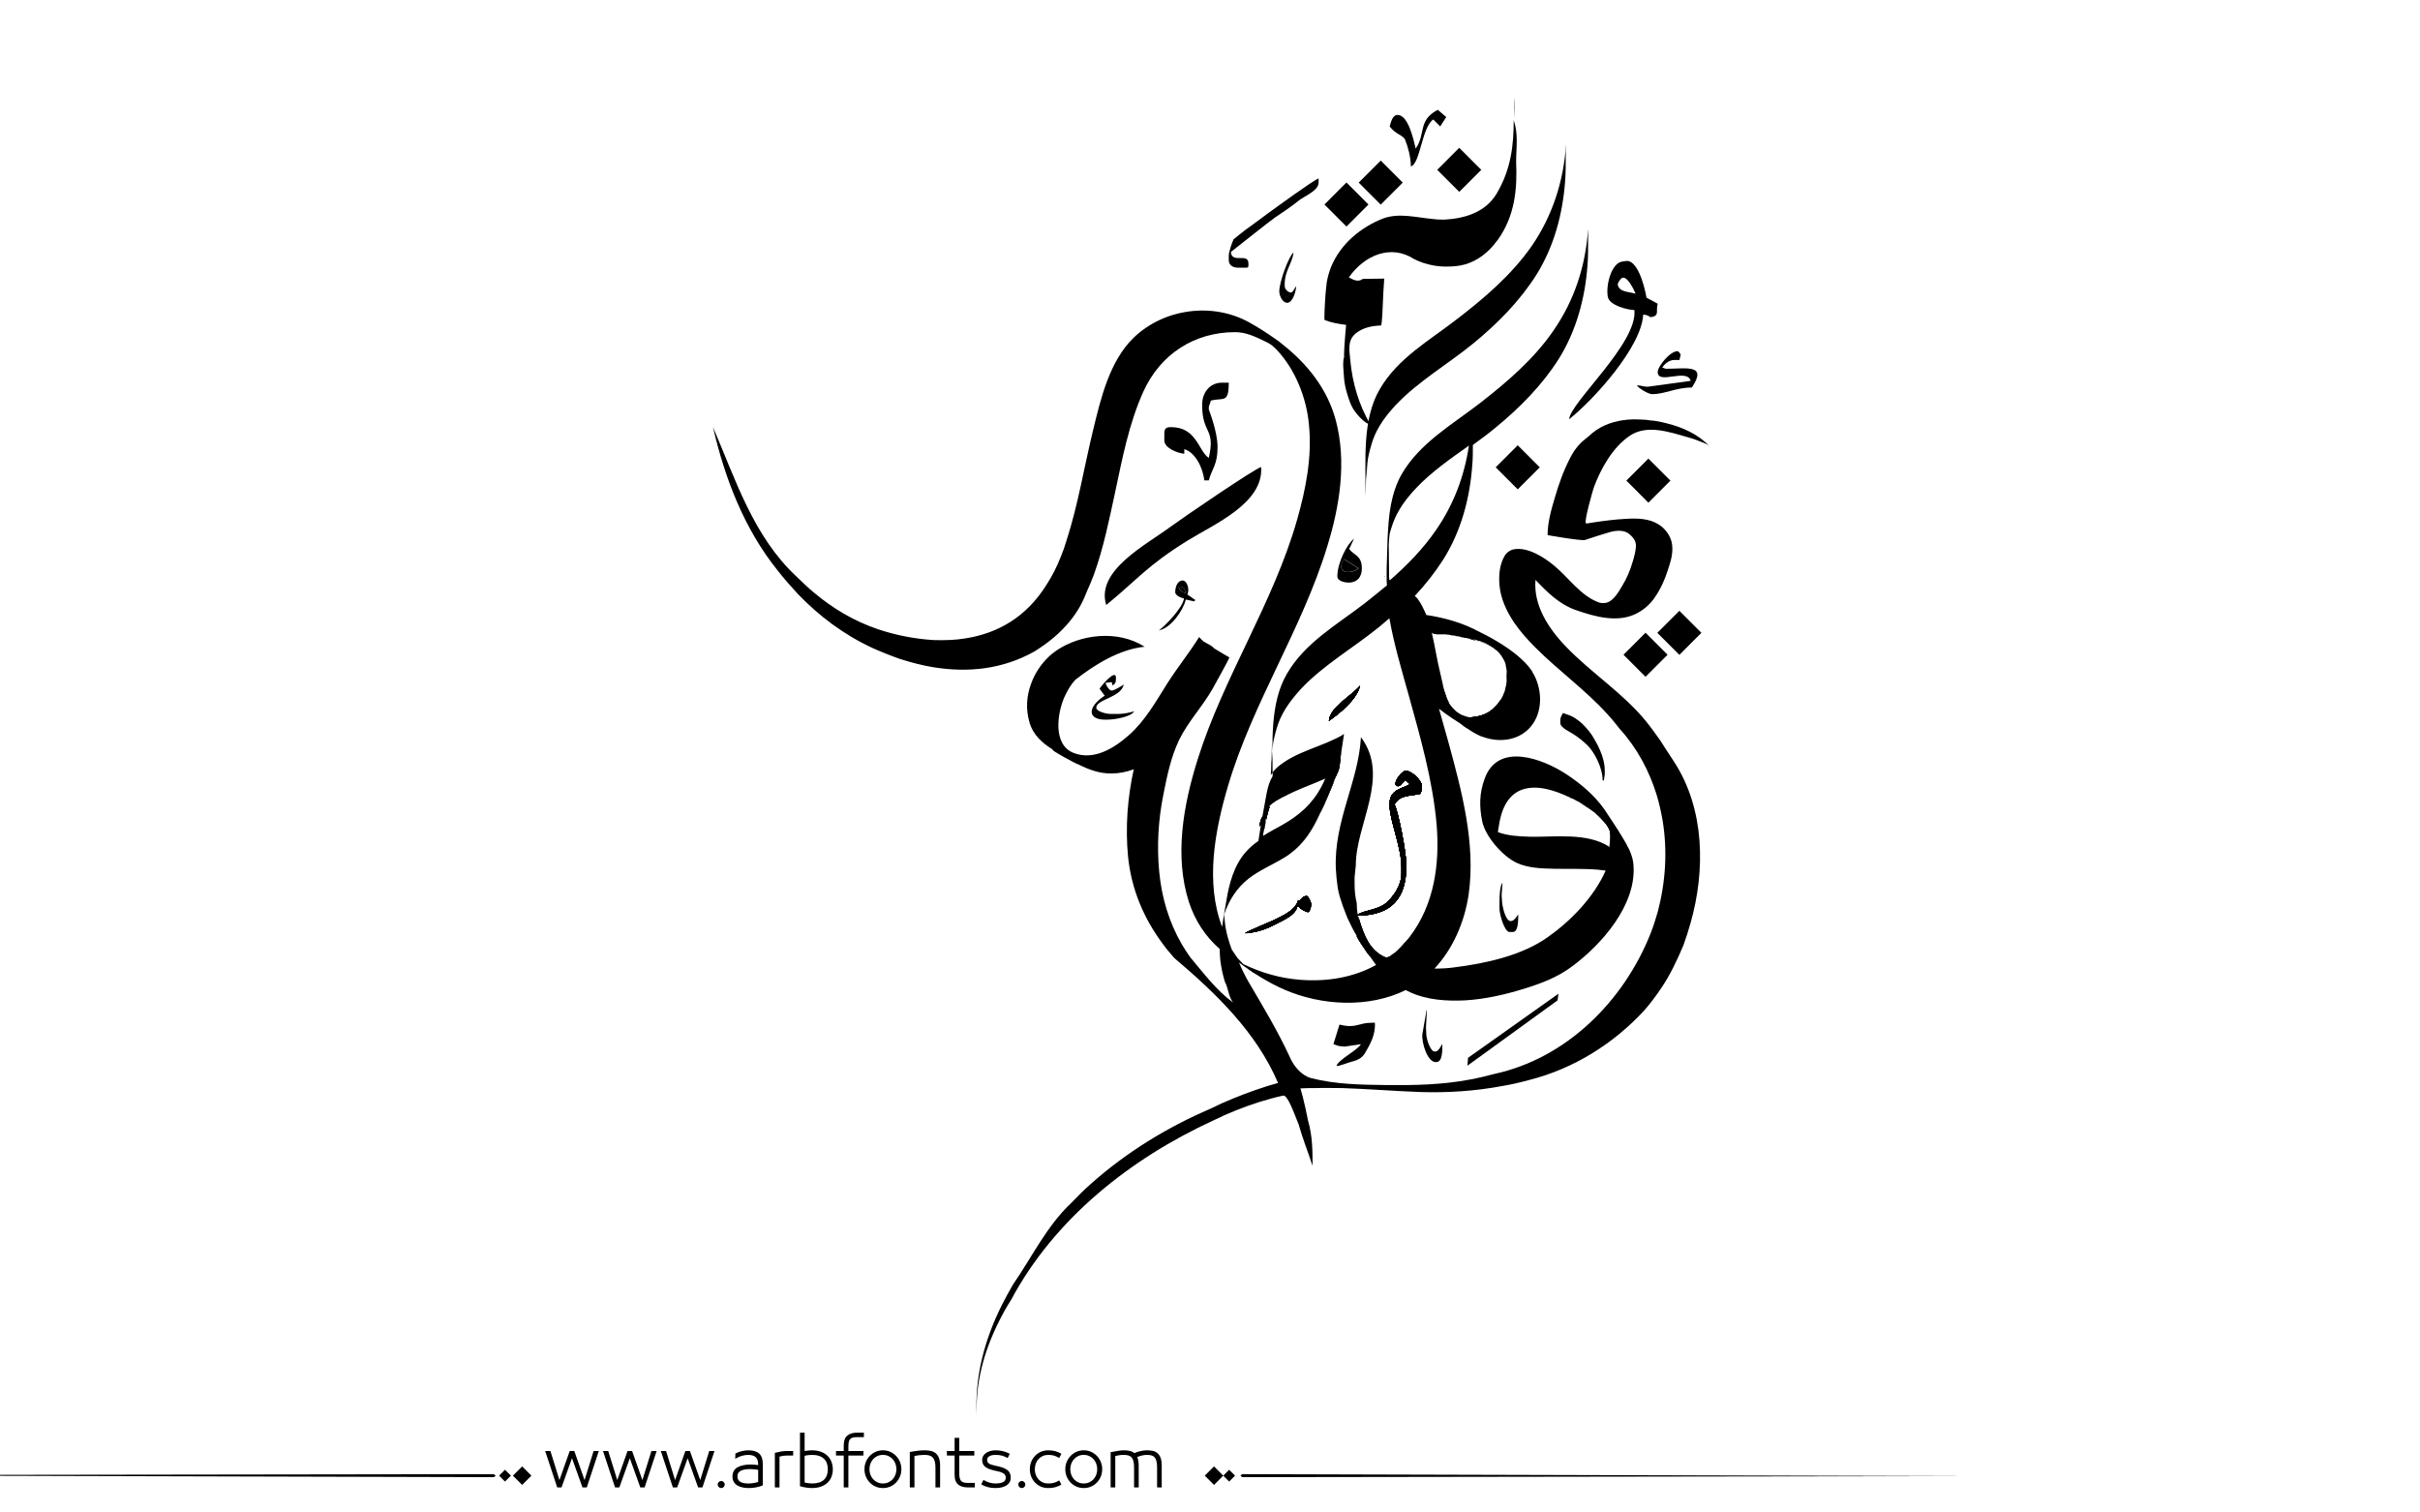 <?xml version="1.0" encoding="utf-8"?>
<!-- Generator: Adobe Illustrator 21.0.0, SVG Export Plug-In . SVG Version: 6.00 Build 0)  -->
<svg version="1.1" id="Layer_1" xmlns="http://www.w3.org/2000/svg" xmlns:xlink="http://www.w3.org/1999/xlink" x="0px" y="0px"
	 viewBox="0 0 800 500" style="enable-background:new 0 0 800 500;" xml:space="preserve">
<g>
	<g>
		<g>
			<path fill="#000000" d="M523.7,266.3c0.4,0.3,0.8,0.5,1.2,0.8c-0.3-0.2-0.5-0.4-0.8-0.5c-0.2-0.2-0.5-0.3-0.7-0.5c-0.3-0.2-0.6-0.4-0.9-0.6
				C522.9,265.8,523.3,266.1,523.7,266.3z"/>
			<path fill="#000000" d="M532.3,280.3c-0.5-0.4,0-1.8,0-2.4c0-1,0.1-2-0.1-3c-0.3-1.2-1.3-2.6-2.2-3.5c-0.5-0.5-1-1.1-1.6-1.6
				c-0.2-0.2-0.4-0.4-0.6-0.5c-0.3-0.2-0.5-0.5-0.8-0.7c1.8,1.4,3.5,2.9,5.1,4.5C532.8,275.4,532.7,277.9,532.3,280.3z"/>
			<path fill="#000000" d="M534.7,275.9C538.2,281.4,536.6,278.2,534.7,275.9L534.7,275.9z"/>
			<path fill="#000000" d="M443.9,243.4c0.1-0.2,0.2-0.4,0.3-0.6C444.1,242.8,444,243,443.9,243.4z"/>
			<path fill="#000000" d="M436.6,268.6c1.5-3.1,2.7-6.2,4-9.3c0.2-0.5,0.4-1,0.6-1.5C439.5,261.4,438.1,265.1,436.6,268.6z M447.1,306.5
				c0.5,1,1.1,2,1.7,3l0.1,0.1C448.2,308.6,447.7,307.6,447.1,306.5z M457.8,316.4c-5-2.3-6.8-7.2-8.3-12c0-0.1-0.3-1-0.4-1.5
				c0.1,0.5,0.1,1,0.2,1.5c0.3,1.9,0.7,3.8,1.4,5.7c0.3,0.8,0.6,1.7,0.9,2.5c2.1,1.9,4.3,3.4,6.8,4.5c0.3-0.2,0.7-0.5,1-0.8
				C458.8,316.5,458.3,316.6,457.8,316.4z"/>
			<path fill="#000000" d="M431.1,298.2c-0.5,0-0.6,0.1-0.6,0.6l1.5,0.4C431.9,298.6,431.8,298.2,431.1,298.2z"/>
			<path fill="#000000" d="M457.7,190.5c0,0.1,0.1,0.2,0.2,0.3C457.8,190.7,457.8,190.6,457.7,190.5z"/>
			<path fill="#000000" d="M412.2,319.7c0.1,0.1,0.2,0.2,0.3,0.3C414.7,321.9,417.5,323.1,412.2,319.7z"/>
			<path fill="#000000" d="M494,212.8c-0.1-0.1-0.3-0.3-0.4-0.4C491.2,210.2,488.3,209,494,212.8z"/>
			<path fill="#000000" d="M482.3,238.3c0.2,0.2,0.3,0.4,0.5,0.6C485.2,241.5,487,241.3,482.3,238.3z"/>
			<path fill="#000000" d="M417.4,269.8c-0.2,0.4-0.4,0.8-0.6,1.2C415.9,273.8,416.8,274.3,417.4,269.8z"/>
			<path fill="#000000" d="M481.9,210.4c-0.4-0.1-0.8-0.1-1.2-0.2c0.3,0,0.7,0.1,1,0.2c0.2,0,0.4,0.1,0.7,0.1c-0.1,0-0.2,0-0.3-0.1
				C482,210.4,481.9,210.4,481.9,210.4z"/>
			<path fill="#000000" d="M484.3,237.1c0.1,0,0.2,0.1,0.3,0.1c-0.4,0-0.9,0-1.3-0.1c-0.7-0.1-1.4-0.2-2.1-0.3c-0.1-0.2-0.3-0.4-0.4-0.7
				c-0.7-1.1-1.3-2.3-1.9-3.5c0.1,0.1,0.1,0.2,0.2,0.3c0,0.1,0.1,0.2,0.2,0.3c0.1,0.2,0.2,0.4,0.4,0.5s0.3,0.3,0.4,0.5
				c0.1,0.2,0.3,0.3,0.5,0.5c0.2,0.2,0.3,0.3,0.5,0.5c0.2,0.1,0.3,0.3,0.5,0.4c0.2,0.1,0.4,0.3,0.6,0.4c0.2,0.1,0.4,0.3,0.6,0.4
				c0.1,0.1,0.3,0.2,0.5,0.2c0.2,0.1,0.3,0.1,0.5,0.2c0.1,0,0.2,0.1,0.4,0.1C484.1,237.1,484.2,237.1,484.3,237.1z"/>
			<path fill="#000000" d="M496.4,231.1c0.1-0.3,0.3-0.5,0.4-0.8c-1.1,2.4-2.7,4.1-4.8,5.2c0.3-0.1,0.5-0.3,0.7-0.5c0.2-0.2,0.5-0.3,0.7-0.5
				c0,0,0.1-0.1,0.1-0.1c0.2-0.2,0.4-0.4,0.6-0.6c0.4-0.4,0.9-0.9,1.2-1.3c0,0,0,0,0,0c0.1-0.2,0.3-0.4,0.4-0.6c0,0,0.1-0.1,0.1-0.1
				c0,0,0,0,0-0.1C496.1,231.5,496.3,231.3,496.4,231.1z"/>
			<path fill="#000000" d="M497.8,219.6c0-0.2-0.1-0.4-0.2-0.6c0-0.1-0.1-0.3-0.2-0.4c0-0.1,0-0.1-0.1-0.2c0-0.1-0.1-0.2-0.1-0.3
				c0-0.1-0.1-0.1-0.1-0.2c0-0.1-0.1-0.2-0.2-0.3c-0.1-0.2-0.2-0.3-0.3-0.5c-0.1-0.1-0.2-0.2-0.2-0.3c-0.1-0.1-0.2-0.3-0.3-0.4
				c-0.1-0.1-0.2-0.3-0.3-0.4l-0.1-0.1c-0.1-0.1-0.2-0.2-0.3-0.3c-0.2-0.2-0.3-0.4-0.5-0.5c-0.2-0.2-0.4-0.3-0.6-0.5
				c0,0-0.1-0.1-0.2-0.1c-0.2-0.2-0.4-0.3-0.6-0.5c-0.2-0.1-0.5-0.3-0.7-0.4c-0.2-0.1-0.3-0.2-0.5-0.3c-0.6-0.3-1.2-0.6-1.9-0.8
				c-0.2-0.1-0.4-0.1-0.6-0.2c-0.2-0.1-0.4-0.1-0.5-0.2c2,0.6,4,1.3,6,2.1c1.3,1.6,2.1,3.5,2.5,5.5
				C497.8,219.7,497.8,219.7,497.8,219.6z"/>
			<path fill="#000000" d="M498,226.1C498,226.1,498,226.2,498,226.1c0,0.2-0.1,0.4-0.1,0.6c0,0.3-0.1,0.5-0.2,0.8
				C497.9,227.1,497.9,226.6,498,226.1z"/>
			<path fill="#000000" d="M498.1,221.3C498.1,221.3,498.1,221.3,498.1,221.3c0-0.3-0.1-0.6-0.1-1C498,220.7,498,221,498.1,221.3z"/>
			<path fill="#000000" d="M498,226.1c0.1-0.4,0.1-0.8,0.1-1.1c0-0.1,0-0.1,0-0.1c0-0.2,0-0.4,0-0.6c0-0.6,0-1.2,0-1.8c0-0.4,0-0.7-0.1-1.1
				C498.3,223,498.2,224.6,498,226.1z"/>
			<path fill="#000000" d="M443.4,187.4c0,1.1,1.1,1.7,2.1,1.7c1.5,0,2.4-0.4,3.6-1.2l-4.9-3.1C443.6,185.9,443.4,186.2,443.4,187.4z"/>
			<path fill="#000000" d="M417.9,273.8c0-0.1,0-0.2,0.1-0.3C418,273.6,418,273.7,417.9,273.8c0,0.1,0,0.2-0.1,0.3
				C417.9,274,417.9,273.9,417.9,273.8z"/>
			<path fill="#000000" d="M418.3,272C418.3,272,418.3,272,418.3,272c0,0.1,0,0.2,0,0.3C418.3,272.2,418.3,272.1,418.3,272z"/>
			<path fill="#000000" d="M418.2,268.4c0.5-0.7,1-1.3,1.6-1.8c-0.1,0.3-0.3,0.7-0.4,1.1c-0.1,0.4-0.2,0.7-0.3,1.1c0,0,0,0,0,0
				c-0.1,0.4-0.2,0.8-0.3,1.2c-0.1,0.4-0.2,0.8-0.3,1.2c0.1-0.6,0.1-1.2,0-1.7C418.4,269.1,418.3,268.8,418.2,268.4z"/>
			<path fill="#000000" d="M389.6,193.9c0.5,1.3,0.9,1.8,2.4,2.2C391.5,194.4,391.6,194,389.6,193.9z"/>
			<path fill="#000000" d="M481.9,105.3c-9.1,7.1-19.9,13.1-25.8,23.4c-5.8,9.9-4.6,23.3-4.7,34.3c0,2.3,0.1-1.9,0.1-2.2c0.1-2.9,0.2-5.7,0.2-8.6
				c0,12,0,2.6,0.5-0.5c0.4-2.2,1-4.3,1.7-6.4c1.6-4.4,4.4-8.1,7.6-11.5c7.5-7.9,17.3-13.5,25.7-20.4c7.9-6.5,15.1-13.8,20.6-22.4
				c5.9-9.4,8.8-20.2,9.6-31.2c0.2-2.6,0.2-5.1,0.2-7.7c0-1.2,0-2.5,0.1-3.7c0,0.4,0-1.5,0-0.6c-0.8,12.1-4.5,23.6-11.4,33.6
				C499.8,90.7,491,98.3,481.9,105.3z"/>
			<path fill="#000000" d="M473.7,72.4c-5.5-0.5-11.2-2.1-16.4-0.2c-7.5,2.9-14.2,8.5-17.3,16.1c-0.6,1.6-1.1,3.2-1.4,5c-0.1,1.1-0.3,2.5-0.4,3.8
				c-0.3,4.1-0.5,8.6-0.3,8.7c2.3,0.9,4.7,1.3,7.1,1.6c-0.4,4-0.9,11.2-0.6,10.4c-0.7,1.6-0.2,5.2-0.1,7c0.1,1.9,0.6,4,1.2,5.9
				c0.5,1.6,1,3.1,1.9,4.6c0.9,1.4,3.8,4.9,5.6,5c-3.8-6.4-5.9-13.7-6.6-21c-0.3-3.5-1.1-6.7,1.8-9.1c2.3-1.9,5.4-2.5,8.3-2.6
				c0.4,0,0.6-6.2,0.8-10.8c0.1-1.6,0.2-3.1,0.3-4.7c-2.4,0-4.8,0.1-7.1,0.1c-1.6,1.2-3.1,0.3-4.6-0.5c5.2-7.4,13.9-11,21.5-6.1
				c2.1,1.1,4.4,1.8,6.7,2.2c2.3,0.4,4.7,0.4,7,0.2c4.5-0.4,8.3-2.5,11.3-5.5c1-1,1.9-2.1,2.8-3.3c5.6-7.9,6.4-16.7,6-25.7
				c0-4.9,0.8-8.9-0.8-13.8c0-0.1,0-0.1,0-0.2c0,0.1,0,0.1,0,0.1c0,0,0,0,0,0c0,8.2-0.8,16.3-5.7,24.5c-3.7,6.1-10.4,8.1-17.1,8.5
				C476.5,72.6,475.1,72.6,473.7,72.4z"/>
			<path fill="#000000" d="M500.8,39.4c0-2.5,0-4.9,0-7.2C500.6,34.5,500.7,37,500.8,39.4z"/>
			<path fill="#000000" d="M387.1,141.2c-1.7,0-2.2,0.5-2.2,2.2l0,2.2c0,2.5,4.3,4.2,6.6,4.4l0-1.5c3.5,0.9,6.2,6.1,6.6,10.3l1.5,0
				c1-3.8,2.9-5.1,2.9-11c0-5.2-2.9-12.3-2.9-12.5c0-1.7,0.2-0.9,0.7-2.9c4.2-1,5.9,1,5.9-5.9l-2.2,0c-4.1,0-6.6,3.3-6.6,7.3
				c0,9.9,4.5,7.5,2.2,17.6C396.1,149,395.6,141.2,387.1,141.2z"/>
			<path fill="#000000" d="M441.8,352.4c1.2,0,3.7-1.1,5.3-1.5c2-0.5,3.2-1.3,4.1-2.7c1.7-2.9,3.6-6.2,3.3-10.1l-1,0c-4.6,0-5.1,2-10.7,0.6l-2,6.5
				c1.2,0.3,1.5,0.7,2.9,0.7l0.7,0.1l5.5-0.8C448.5,347.4,442.4,350.3,441.8,352.4z"/>
			<path fill="#000000" d="M548,100.4l-3.7-2c-0.8-4.6-3.2-12.8-6.9-12.1l-1.3,0.2c-3.3,0.6-5.3,7.5-4.6,11.6c0.5,2.8,6.2,4.3,8.8,4.4
				c1.1,11-21.1,30.4-21.6,36.1c8-6.3,24-23.9,24.5-34.6c2.3,0.2,1.9,1,2.8,0.8C548.7,104.3,547.3,102.7,548,100.4z M534.8,94.1
				c-0.1-0.5,1-2.2,1.6-2.3c1.7-0.3,3.6,3.7,4.3,5.3C538.5,96.4,535.2,96.6,534.8,94.1z"/>
			<path fill="#000000" d="M470,259.6v0.8c0,1.1-0.2,1.1-0.4,2c-4.2,1-6.4,0.2-8.6,3.5c1.3,2.6,3.9,15.9,3.9,20v0.4c0,10.8-5,16.2-15.9,16.4
				c-0.2,0-0.4,0-0.6,0c0.2-0.1,0.3-0.3,0.5-0.4c2.4-1.5,6.9-1.5,9.6-4c2.2-2.1,4.8-5.5,4.8-9.7v-2c0-6.3-3.9-15.6-3.9-20v-1.2
				c0-4.9,5.7-4.9,6.6-6.3l-1.5-1.2c-0.9,0.8-1.5,2-2.4,2c-0.4,0-0.8-0.4-0.8-0.8c0-1.4,2.2-4.3,3.5-4.3
				C466.9,254.9,470,258.2,470,259.6z"/>
			<path fill="#000000" d="M365.7,200c10.4-8.5,13.5-13,26.9-21.3c8.5-5.3,25.2-12.3,24.3-24.3c-1.8,0.3-26.4,17.1-29.9,19.7
				C379.1,180,362.1,188.6,365.7,200z"/>
			<path fill="#000000" d="M558.9,125.9l-13.8,1.9c-1.5,0.2-2.3-0.4-4-0.4c0.6,0.9,3.7,2.9,5.1,2.9c4.1,0,7.9-2.2,13.1-2.2c5.2-7.8-1.8-6.2-8.3-6.2
				c-0.8,0-0.4-0.1-1.5-0.4c0.7-1.1,2.2-2.5,4-2.5l1.7,0l0.4-1.8c-0.2-0.3-0.6-1.1-1.1-1.1c-2.4,0-6.5,5-6.5,6.9
				C548,127.3,557.7,121.6,558.9,125.9z"/>
			<path fill="#000000" d="M427.6,83.5c-1.6,1.2-4.7,9.8-4.7,12.8c0,1.5,1.1,3.8,2.6,3.8c1.8,0,2.9-3.6,3-5.5c-0.6,0.7-1.1,2.1-1.7,2.1
				c-1,0-2.1-1.1-2.1-2.1v-0.4C424.6,89.5,427.2,87.2,427.6,83.5z"/>
			<path fill="#000000" d="M464.5,46.2c0.9,2.2,1.9,5.8,1.9,8.8c3.1-0.8,3.6-12.9,7.4-15.5l2.3,2.3l2-3.1l-2.8-2.4c-6.7,3.5-3.9,8-7.3,12.8
				c-0.8-3.3-2.5-11.1-6-11.1c-1.7,0-2.2,2.4-2.6,3.8C461.3,44.4,463.9,44.7,464.5,46.2z"/>
			<path fill="#000000" d="M360.9,235.3c0,2,2.3,2.6,4.3,2.6l0.9,0c2.7,0,8.2-1.1,8.8-2.8c-0.8,0.4-3.6,0.9-4.8,0.9l-3.1,0c-1.5,0-4.6-0.9-4.6-2
				c0-2.9,8.1-3.3,9.1-7.7c-0.6,0.4-3.2,2-4,2c-0.8,0-1.9-1.7-2-2.6l2-0.2l0.3,1.1c0.7-0.5,1.1-0.8,1.1-2v-0.6c0-3-4.9,2.7-5.4,3.7
				l1.7,2.3C363.8,230.8,360.9,233.1,360.9,235.3z"/>
			<path fill="#000000" d="M432,296.3c-2,0-1.9,1.9-2.9,1.5c-0.8,3.2-5,5-7.8,6.4c-1.7,0.9-8.9,3.7-9.7,4.4c4.1-0.3,7.1-1.5,10.1-3
				c2.5-1.3,6.5-2.9,7.2-5.9h0.4c0.2,0.6,2.4,1.9,3.1,1.9c0.6,0,1-1.5,1-2.3v-0.4C433.4,298.1,432.5,296.3,432,296.3z M430.5,298.8
				c0-0.5,0.1-0.6,0.6-0.6c0.7,0,0.8,0.4,0.8,1L430.5,298.8z"/>
			<path fill="#000000" d="M446,181.5l1.6-3.4c-2.3,1.7-5.5,8-5.5,12.4c0,1.7,2.6,2.1,3.8,2.1c2.7,0,4.3-1.8,4.3-4.7
				C450.2,183.6,447.6,183.6,446,181.5z M445.5,189.1c-1,0-2.1-0.5-2.1-1.7c0-1.2,0.2-1.5,0.9-2.6l4.9,3.1
				C447.9,188.8,447.1,189.1,445.5,189.1z"/>
			<path fill="#000000" d="M392.5,196.5c0.9-1.8-0.2-4.6-1.5-4.6c-1.8,0-2.5,2.2-2.5,3.9c0,1,1.9,1.9,2.9,2c-0.3,3-6.2,9.1-8.3,10.6
				c4-0.8,8-6.5,8.9-10.2l2.7,0.6l0.5-0.4L392.5,196.5z M389.6,193.9c2,0.2,1.9,0.5,2.4,2.2C390.4,195.6,390,195.2,389.6,193.9z"/>
			<path fill="#000000" d="M449.6,226.7c-1,4.5-6.9,9.3-10.3,11.6C439.7,233.8,446.3,230.4,449.6,226.7z"/>
			<path fill="#000000" d="M409.3,88.5l2.7,0c0.5,0,0.7-0.2,0.7-0.7l0-0.7c0-3.7-5.5,0.2-5.8-3.8c0.2-0.1,12.8-10.2,14.6-11.4
				c2.1-1.4,5.8-3.9,7.6-5.4c1.8-1.6,6.8-3.3,6.8-6.2l0-1.3c-1.5,0.4-14.2,9.7-16.3,11.2c-2.6,2-5.2,3.8-7.9,5.8
				c-0.5,0.4-3.7,2.9-3.9,3.1c-0.4,0.8-1.6,4.1-1.6,5.4l0,1.3C406.1,87.6,407.5,88.5,409.3,88.5z"/>
			<path fill="#000000" d="M471.6,333.9l-1.4,8c-0.3,2.6,1.6,9.2,4.4,9.2h0.2c2.1,0,2-3.8,2-6c-0.4,0.6-1.3,2.5-2.2,2.5l-0.4,0
				c-1.3,0-2.7-4.1-2.7-5.8l-0.1-2.2l0.3-5.6L471.6,333.9z"/>
			<path fill="#000000" d="M524.8,246.4c2.2,2.2,5,7.3,5,11.6l0.4,0l0.3-2l0-1.3c0-4.5-2.6-9.1-4.4-11.9c-0.8-1.2-2.8-3.5-3.9-4.3
				c-0.9-0.6-1.4-1.1-2.4-1.6c-1.1-0.6-2.2-0.8-3.1-1.2c-0.3,0.5-0.9,1.5-0.9,2.2l0,1.1c0,1.6,3.2,2.9,4.5,3.8
				C522.1,244,523.2,244.9,524.8,246.4z"/>
			<polygon points="485.1,352.3 514.9,330.7 515.2,328.5 485.3,349.7 			"/>
			<path fill="#000000" d="M495.7,298.3l0,2c0,2.2,1.7,7.8,3.3,7.8l1.1,0c1.8,0,1.8-3.7,1.8-5.8c-0.6,0.7-1.3,2.2-2.5,2.2c-1.7,0-2.9-5-2.9-7.2
				l-0.1-1.3l0.3-4.2C495.8,292.9,495.7,296.2,495.7,298.3z"/>
		</g>
	</g>
	<g>
		<path fill="#000000" d="M481.9,210.4c-0.4-0.1-0.8-0.1-1.2-0.2c0.3,0,0.7,0.1,1,0.2c0.2,0,0.4,0.1,0.7,0.1c-0.1,0-0.2,0-0.3-0.1
			C482,210.4,481.9,210.4,481.9,210.4z"/>
		<path fill="#000000" d="M484.3,237.1c0.1,0,0.2,0.1,0.3,0.1c-0.4,0-0.9,0-1.3-0.1c-0.7-0.1-1.4-0.2-2.1-0.3c-0.1-0.2-0.3-0.4-0.4-0.7
			c-0.7-1.1-1.3-2.3-1.9-3.5c0.1,0.1,0.1,0.2,0.2,0.3c0,0.1,0.1,0.2,0.2,0.3c0.1,0.2,0.2,0.4,0.4,0.5s0.3,0.3,0.4,0.5
			c0.1,0.2,0.3,0.3,0.5,0.5c0.2,0.2,0.3,0.3,0.5,0.5c0.2,0.1,0.3,0.3,0.5,0.4c0.2,0.1,0.4,0.3,0.6,0.4c0.2,0.1,0.4,0.3,0.6,0.4
			c0.1,0.1,0.3,0.2,0.5,0.2c0.2,0.1,0.3,0.1,0.5,0.2c0.1,0,0.2,0.1,0.4,0.1C484.1,237.1,484.2,237.1,484.3,237.1z"/>
		<path fill="#000000" d="M496.4,231.1c0.1-0.3,0.3-0.5,0.4-0.8c-1.1,2.4-2.7,4.1-4.8,5.2c0.3-0.1,0.5-0.3,0.7-0.5c0.2-0.2,0.5-0.3,0.7-0.5
			c0,0,0.1-0.1,0.1-0.1c0.2-0.2,0.4-0.4,0.6-0.6c0.4-0.4,0.9-0.9,1.2-1.3c0,0,0,0,0,0c0.1-0.2,0.3-0.4,0.4-0.6c0,0,0.1-0.1,0.1-0.1
			c0,0,0,0,0-0.1C496.1,231.5,496.3,231.3,496.4,231.1z"/>
		<path fill="#000000" d="M497.8,219.6c0-0.2-0.1-0.4-0.2-0.6c0-0.1-0.1-0.3-0.2-0.4c0-0.1,0-0.1-0.1-0.2c0-0.1-0.1-0.2-0.1-0.3
			c0-0.1-0.1-0.1-0.1-0.2c0-0.1-0.1-0.2-0.2-0.3c-0.1-0.2-0.2-0.3-0.3-0.5c-0.1-0.1-0.2-0.2-0.2-0.3c-0.1-0.1-0.2-0.3-0.3-0.4
			c-0.1-0.1-0.2-0.3-0.3-0.4l-0.1-0.1c-0.1-0.1-0.2-0.2-0.3-0.3c-0.2-0.2-0.3-0.4-0.5-0.5c-0.2-0.2-0.4-0.3-0.6-0.5
			c0,0-0.1-0.1-0.2-0.1c-0.2-0.2-0.4-0.3-0.6-0.5c-0.2-0.1-0.5-0.3-0.7-0.4c-0.2-0.1-0.3-0.2-0.5-0.3c-0.6-0.3-1.2-0.6-1.9-0.8
			c-0.2-0.1-0.4-0.1-0.6-0.2c-0.2-0.1-0.4-0.1-0.5-0.2c2,0.6,4,1.3,6,2.1c1.3,1.6,2.1,3.5,2.5,5.5
			C497.8,219.7,497.8,219.7,497.8,219.6z"/>
		<path fill="#000000" d="M498,226.1c0.1-0.4,0.1-0.8,0.1-1.1c0-0.1,0-0.1,0-0.1c0-0.2,0-0.4,0-0.6c0-0.6,0-1.2,0-1.8c0-0.4,0-0.7-0.1-1.1
			C498.3,223,498.2,224.6,498,226.1z"/>
		<path fill="#000000" d="M498.1,221.3C498.1,221.3,498.1,221.3,498.1,221.3c0-0.3-0.1-0.6-0.1-1C498,220.7,498,221,498.1,221.3z"/>
		<path fill="#000000" d="M498,226.1C498,226.1,498,226.2,498,226.1c0,0.2-0.1,0.4-0.1,0.6c0,0.3-0.1,0.5-0.2,0.8
			C497.9,227.1,497.9,226.6,498,226.1z"/>
		<path fill="#000000" d="M482.3,238.3c0.2,0.2,0.3,0.4,0.5,0.6C485.2,241.5,487,241.3,482.3,238.3z"/>
		<path fill="#000000" d="M494,212.8c-0.1-0.1-0.3-0.3-0.4-0.4C491.2,210.2,488.3,209,494,212.8z"/>
		<path fill="#000000" d="M412.2,319.7c0.1,0.1,0.2,0.2,0.3,0.3C414.7,321.9,417.5,323.1,412.2,319.7z"/>
		<path fill="#000000" d="M457.7,190.5c0,0.1,0.1,0.2,0.2,0.3C457.8,190.7,457.8,190.6,457.7,190.5z"/>
		<path fill="#000000" d="M523.7,266.3c0.4,0.3,0.8,0.5,1.2,0.8c-0.3-0.2-0.5-0.4-0.8-0.5c-0.2-0.2-0.5-0.3-0.7-0.5c-0.3-0.2-0.6-0.4-0.9-0.6
			C522.9,265.8,523.3,266.1,523.7,266.3z"/>
		<path fill="#000000" d="M532.3,280.3c-0.5-0.4,0-1.8,0-2.4c0-1,0.1-2-0.1-3c-0.3-1.2-1.3-2.6-2.2-3.5c-0.5-0.5-1-1.1-1.6-1.6
			c-0.2-0.2-0.4-0.4-0.6-0.5c-0.3-0.2-0.5-0.5-0.8-0.7c1.8,1.4,3.5,2.9,5.1,4.5C532.8,275.4,532.7,277.9,532.3,280.3z"/>
		<path fill="#000000" d="M433.4,298.8v0.4c0,0.8-0.5,2.3-1,2.3c-0.7,0-3-1.3-3.1-1.9h-0.4c-0.7,3-4.7,4.5-7.2,5.9c-2.9,1.5-5.9,2.7-10.1,3
			c0.8-0.7,8-3.6,9.7-4.4c2.8-1.4,6.9-3.2,7.8-6.4c1,0.4,1-1.5,2.9-1.5C432.5,296.3,433.4,298.1,433.4,298.8z"/>
		<path fill="#000000" d="M436.6,268.6c1.6-3.5,3-7.2,4.6-10.8c-0.2,0.5-0.4,1-0.6,1.5C439.3,262.3,438,265.5,436.6,268.6z"/>
		<path fill="#000000" d="M449.6,226.7c-1,4.5-6.9,9.3-10.3,11.6C439.7,233.8,446.3,230.4,449.6,226.7z"/>
		<path fill="#000000" d="M447.1,306.5c0.5,1,1.1,2.1,1.7,3.1l-0.1-0.1C448.2,308.6,447.6,307.6,447.1,306.5z"/>
		<path fill="#000000" d="M459.3,316.3c-0.3,0.3-0.7,0.5-1,0.8c-2.4-1.1-4.7-2.6-6.8-4.5c-0.3-0.8-0.6-1.6-0.9-2.5c-0.6-1.8-1-3.8-1.4-5.7
			c-0.1-0.5-0.1-1-0.2-1.5c0.1,0.5,0.4,1.4,0.4,1.5c1.5,4.8,3.3,9.7,8.3,12C458.3,316.6,458.8,316.5,459.3,316.3z"/>
		<path fill="#000000" d="M470,259.6v0.8c0,1.1-0.2,1.1-0.4,2c-4.2,1-6.4,0.2-8.6,3.5c1.3,2.6,3.9,15.9,3.9,20v0.4c0,10.8-5,16.2-15.9,16.4
			c-0.2,0-0.4,0-0.6,0c0.2-0.1,0.3-0.3,0.5-0.4c2.4-1.5,6.9-1.5,9.6-4c2.2-2.1,4.8-5.5,4.8-9.7v-2c0-6.3-3.9-15.6-3.9-20v-1.2
			c0-4.9,5.7-4.9,6.6-6.3l-1.5-1.2c-0.9,0.8-1.5,2-2.4,2c-0.4,0-0.8-0.4-0.8-0.8c0-1.4,2.2-4.3,3.5-4.3
			C466.9,254.9,470,258.2,470,259.6z"/>
		<path fill="#000000" d="M443.9,243.4c0.1-0.2,0.2-0.4,0.3-0.6C444.1,242.8,444,243,443.9,243.4z"/>
		<path fill="#000000" d="M417.9,273.8c0-0.1,0-0.2,0.1-0.3C418,273.6,418,273.7,417.9,273.8c0,0.1,0,0.2-0.1,0.3
			C417.9,274,417.9,273.9,417.9,273.8z"/>
		<path fill="#000000" d="M418.3,272C418.3,272,418.3,272,418.3,272c0,0.1,0,0.2,0,0.3C418.3,272.2,418.3,272.1,418.3,272z"/>
		<path fill="#000000" d="M418.2,268.4c0.5-0.7,1-1.3,1.6-1.8c-0.1,0.3-0.3,0.7-0.4,1.1c-0.1,0.4-0.2,0.7-0.3,1.1c0,0,0,0,0,0
			c-0.1,0.4-0.2,0.8-0.3,1.2c-0.1,0.4-0.2,0.8-0.3,1.2c0.1-0.6,0.1-1.2,0-1.7C418.4,269.1,418.3,268.8,418.2,268.4z"/>
		<path fill="#000000" d="M417.4,269.8c-0.2,0.4-0.4,0.8-0.6,1.2C415.9,273.8,416.8,274.3,417.4,269.8z"/>
	</g>
	<g>
		<path fill="#000000" d="M482.3,238.3c0.2,0.2,0.3,0.4,0.5,0.6C485.2,241.5,487,241.3,482.3,238.3z"/>
		<path fill="#000000" d="M476.3,225.1c0.7,2.5,1.5,5,2.5,7.4c-0.3-0.5-0.6-1.1-0.8-1.7c-0.1-0.3-0.2-0.6-0.3-0.9c0,0,0-0.1,0-0.1
			c-0.1-0.3-0.2-0.5-0.3-0.8c-0.2-0.4-0.3-0.9-0.4-1.4c-0.1-0.3-0.2-0.6-0.2-0.9C476.6,226.3,476.4,225.7,476.3,225.1z"/>
		<path fill="#000000" d="M478.9,232.6C478.9,232.6,478.9,232.6,478.9,232.6C478.9,232.6,478.9,232.6,478.9,232.6
			C478.9,232.6,478.9,232.6,478.9,232.6z"/>
		<path fill="#000000" d="M487.8,211.7c-0.8-0.2-1.7-0.4-2.5-0.6c0.3,0.1,0.7,0.2,1,0.2c0.1,0,0.2,0,0.2,0C486.9,211.4,487.4,211.5,487.8,211.7
			c0.4,0.1,0.9,0.2,1.3,0.4C488.7,211.9,488.3,211.8,487.8,211.7z"/>
		<path fill="#000000" d="M484.7,237.2c2.6,0,5.2-0.5,7.3-1.6c-0.9,0.5-1.8,1-2.7,1.3c-0.3,0.1-0.6,0.2-0.9,0.3c-0.2,0-0.4,0.1-0.6,0.1
			c-0.2,0-0.3,0-0.5,0.1c-0.1,0-0.2,0-0.4,0c-0.2,0-0.4,0-0.6,0c0,0,0,0,0,0s0,0,0,0c-0.2,0-0.4,0-0.5,0c0,0-0.1,0-0.1,0
			c-0.2,0-0.4,0-0.5-0.1C484.9,237.3,484.8,237.2,484.7,237.2z"/>
		<path fill="#000000" d="M494.2,233.9c0.4-0.4,0.9-0.9,1.2-1.3C495,233,494.6,233.4,494.2,233.9z"/>
		<path fill="#000000" d="M412.2,319.7c0.1,0.1,0.2,0.2,0.3,0.3C414.7,321.9,417.5,323.1,412.2,319.7z"/>
		<path fill="#000000" d="M457.7,190.5c0,0.1,0.1,0.2,0.2,0.3C457.8,190.7,457.8,190.6,457.7,190.5z"/>
		<path fill="#000000" d="M433.4,298.8v0.4c0,0.8-0.5,2.3-1,2.3c-0.7,0-3-1.3-3.1-1.9h-0.4c-0.7,3-4.7,4.5-7.2,5.9c-2.9,1.5-5.9,2.7-10.1,3
			c0.8-0.7,8-3.6,9.7-4.4c2.8-1.4,6.9-3.2,7.8-6.4c1,0.4,1-1.5,2.9-1.5C432.5,296.3,433.4,298.1,433.4,298.8z"/>
		<path fill="#000000" d="M436.6,268.6c1.6-3.5,3-7.2,4.6-10.8c-0.2,0.5-0.4,1-0.6,1.5C439.3,262.3,438,265.5,436.6,268.6z"/>
		<path fill="#000000" d="M449.6,226.7c-1,4.5-6.9,9.3-10.3,11.6C439.7,233.8,446.3,230.4,449.6,226.7z"/>
		<path fill="#000000" d="M447.1,306.5c0.5,1,1.1,2.1,1.7,3.1l-0.1-0.1C448.2,308.6,447.6,307.6,447.1,306.5z"/>
		<path fill="#000000" d="M459.3,316.3c-0.3,0.3-0.7,0.5-1,0.8c-2.4-1.1-4.7-2.6-6.8-4.5c-0.3-0.8-0.6-1.6-0.9-2.5c-0.6-1.8-1-3.8-1.4-5.7
			c-0.1-0.5-0.1-1-0.2-1.5c0.1,0.5,0.4,1.4,0.4,1.5c1.5,4.8,3.3,9.7,8.3,12C458.3,316.6,458.8,316.5,459.3,316.3z"/>
		<path fill="#000000" d="M470,259.6v0.8c0,1.1-0.2,1.1-0.4,2c-4.2,1-6.4,0.2-8.6,3.5c1.3,2.6,3.9,15.9,3.9,20v0.4c0,10.8-5,16.2-15.9,16.4
			c-0.2,0-0.4,0-0.6,0c0.2-0.1,0.3-0.3,0.5-0.4c2.4-1.5,6.9-1.5,9.6-4c2.2-2.1,4.8-5.5,4.8-9.7v-2c0-6.3-3.9-15.6-3.9-20v-1.2
			c0-4.9,5.7-4.9,6.6-6.3l-1.5-1.2c-0.9,0.8-1.5,2-2.4,2c-0.4,0-0.8-0.4-0.8-0.8c0-1.4,2.2-4.3,3.5-4.3
			C466.9,254.9,470,258.2,470,259.6z"/>
		<path fill="#000000" d="M417.9,273.8c0-0.1,0-0.2,0.1-0.3C418,273.6,418,273.7,417.9,273.8c0,0.1,0,0.2-0.1,0.3
			C417.9,274,417.9,273.9,417.9,273.8z"/>
		<path fill="#000000" d="M418.3,272C418.3,272,418.3,272,418.3,272c0,0.1,0,0.2,0,0.3C418.3,272.2,418.3,272.1,418.3,272z"/>
		<path fill="#000000" d="M418.2,268.4c0.5-0.7,1-1.3,1.6-1.8c-0.1,0.3-0.3,0.7-0.4,1.1c-0.1,0.4-0.2,0.7-0.3,1.1c0,0,0,0,0,0
			c-0.1,0.4-0.2,0.8-0.3,1.2c-0.1,0.4-0.2,0.8-0.3,1.2c0.1-0.6,0.1-1.2,0-1.7C418.4,269.1,418.3,268.8,418.2,268.4z"/>
		<path fill="#000000" d="M443.9,243.4c0.1-0.2,0.2-0.4,0.3-0.6C444.1,242.8,444,243,443.9,243.4z"/>
		<path fill="#000000" d="M417.4,269.8c-0.2,0.4-0.4,0.8-0.6,1.2C415.9,273.8,416.8,274.3,417.4,269.8z"/>
	</g>
	<g>
		<path fill="#000000" d="M412.2,319.7c0.1,0.1,0.2,0.2,0.3,0.3C414.7,321.9,417.5,323.1,412.2,319.7z"/>
		<path fill="#000000" d="M476.3,225.1c0.7,2.5,1.5,5,2.5,7.4c-0.3-0.5-0.6-1.1-0.8-1.7c-0.1-0.3-0.2-0.6-0.3-0.9c0,0,0-0.1,0-0.1
			c-0.1-0.3-0.2-0.5-0.3-0.8c-0.2-0.4-0.3-0.9-0.4-1.4c-0.1-0.3-0.2-0.6-0.2-0.9C476.6,226.3,476.4,225.7,476.3,225.1z"/>
		<path fill="#000000" d="M478.9,232.6C478.9,232.6,478.9,232.6,478.9,232.6C478.9,232.6,478.9,232.6,478.9,232.6
			C478.9,232.6,478.9,232.6,478.9,232.6z"/>
		<path fill="#000000" d="M487.8,211.7c-0.8-0.2-1.7-0.4-2.5-0.6c0.3,0.1,0.7,0.2,1,0.2c0.1,0,0.2,0,0.2,0C486.9,211.4,487.4,211.5,487.8,211.7
			c0.4,0.1,0.9,0.2,1.3,0.4C488.7,211.9,488.3,211.8,487.8,211.7z"/>
		<path fill="#000000" d="M484.7,237.2c2.6,0,5.2-0.5,7.3-1.6c-0.9,0.5-1.8,1-2.7,1.3c-0.3,0.1-0.6,0.2-0.9,0.3c-0.2,0-0.4,0.1-0.6,0.1
			c-0.2,0-0.3,0-0.5,0.1c-0.1,0-0.2,0-0.4,0c-0.2,0-0.4,0-0.6,0c0,0,0,0,0,0s0,0,0,0c-0.2,0-0.4,0-0.5,0c0,0-0.1,0-0.1,0
			c-0.2,0-0.4,0-0.5-0.1C484.9,237.3,484.8,237.2,484.7,237.2z"/>
		<path fill="#000000" d="M494.2,233.9c0.4-0.4,0.9-0.9,1.2-1.3C495,233,494.6,233.4,494.2,233.9z"/>
		<path fill="#000000" d="M457.7,190.5c0,0.1,0.1,0.2,0.2,0.3C457.8,190.7,457.8,190.6,457.7,190.5z"/>
		<path fill="#000000" d="M443.9,243.4c0.1-0.2,0.2-0.4,0.3-0.6C444.1,242.8,444,243,443.9,243.4z"/>
		<path fill="#000000" d="M417.9,273.8c0-0.1,0-0.2,0.1-0.3C418,273.6,418,273.7,417.9,273.8c0,0.1,0,0.2-0.1,0.3
			C417.9,274,417.9,273.9,417.9,273.8z"/>
		<path fill="#000000" d="M418.3,272C418.3,272,418.3,272,418.3,272c0,0.1,0,0.2,0,0.3C418.3,272.2,418.3,272.1,418.3,272z"/>
		<path fill="#000000" d="M418.2,268.4c0.5-0.7,1-1.3,1.6-1.8c-0.1,0.3-0.3,0.7-0.4,1.1c-0.1,0.4-0.2,0.7-0.3,1.1c0,0,0,0,0,0
			c-0.1,0.4-0.2,0.8-0.3,1.2c-0.1,0.4-0.2,0.8-0.3,1.2c0.1-0.6,0.1-1.2,0-1.7C418.4,269.1,418.3,268.8,418.2,268.4z"/>
		<path fill="#000000" d="M433.4,298.8v0.4c0,0.8-0.5,2.3-1,2.3c-0.7,0-3-1.3-3.1-1.9h-0.4c-0.7,3-4.7,4.5-7.2,5.9c-2.9,1.5-5.9,2.7-10.1,3
			c0.8-0.7,8-3.6,9.7-4.4c2.8-1.4,6.9-3.2,7.8-6.4c1,0.4,1-1.5,2.9-1.5C432.5,296.3,433.4,298.1,433.4,298.8z"/>
		<path fill="#000000" d="M436.6,268.6c1.6-3.5,3-7.2,4.6-10.8c-0.2,0.5-0.4,1-0.6,1.5C439.3,262.3,438,265.5,436.6,268.6z"/>
		<path fill="#000000" d="M449.6,226.7c-1,4.5-6.9,9.3-10.3,11.6C439.7,233.8,446.3,230.4,449.6,226.7z"/>
		<path fill="#000000" d="M447.1,306.5c0.5,1,1.1,2.1,1.7,3.1l-0.1-0.1C448.2,308.6,447.6,307.6,447.1,306.5z"/>
		<path fill="#000000" d="M459.3,316.3c-0.3,0.3-0.7,0.5-1,0.8c-2.4-1.1-4.7-2.6-6.8-4.5c-0.3-0.8-0.6-1.6-0.9-2.5c-0.6-1.8-1-3.8-1.4-5.7
			c-0.1-0.5-0.1-1-0.2-1.5c0.1,0.5,0.4,1.4,0.4,1.5c1.5,4.8,3.3,9.7,8.3,12C458.3,316.6,458.8,316.5,459.3,316.3z"/>
		<path fill="#000000" d="M470,259.6v0.8c0,1.1-0.2,1.1-0.4,2c-4.2,1-6.4,0.2-8.6,3.5c1.3,2.6,3.9,15.9,3.9,20v0.4c0,10.8-5,16.2-15.9,16.4
			c-0.2,0-0.4,0-0.6,0c0.2-0.1,0.3-0.3,0.5-0.4c2.4-1.5,6.9-1.5,9.6-4c2.2-2.1,4.8-5.5,4.8-9.7v-2c0-6.3-3.9-15.6-3.9-20v-1.2
			c0-4.9,5.7-4.9,6.6-6.3l-1.5-1.2c-0.9,0.8-1.5,2-2.4,2c-0.4,0-0.8-0.4-0.8-0.8c0-1.4,2.2-4.3,3.5-4.3
			C466.9,254.9,470,258.2,470,259.6z"/>
		<path fill="#000000" d="M417.4,269.8c-0.2,0.4-0.4,0.8-0.6,1.2C415.9,273.8,416.8,274.3,417.4,269.8z"/>
	</g>
	<g>
		<path fill="#000000" d="M476.3,225.1c0.7,2.5,1.5,5,2.5,7.4c-0.3-0.5-0.6-1.1-0.8-1.7c-0.1-0.3-0.2-0.6-0.3-0.9c0,0,0-0.1,0-0.1
			c-0.1-0.3-0.2-0.5-0.3-0.8c-0.2-0.4-0.3-0.9-0.4-1.4c-0.1-0.3-0.2-0.6-0.2-0.9C476.6,226.3,476.4,225.7,476.3,225.1z"/>
		<path fill="#000000" d="M478.9,232.6C478.9,232.6,478.9,232.6,478.9,232.6C478.9,232.6,478.9,232.6,478.9,232.6
			C478.9,232.6,478.9,232.6,478.9,232.6z"/>
		<path fill="#000000" d="M487.8,211.7c-0.8-0.2-1.7-0.4-2.5-0.6c0.3,0.1,0.7,0.2,1,0.2c0.1,0,0.2,0,0.2,0C486.9,211.4,487.4,211.5,487.8,211.7
			c0.4,0.1,0.9,0.2,1.3,0.4C488.7,211.9,488.3,211.8,487.8,211.7z"/>
		<path fill="#000000" d="M484.7,237.2c2.6,0,5.2-0.5,7.3-1.6c-0.9,0.5-1.8,1-2.7,1.3c-0.3,0.1-0.6,0.2-0.9,0.3c-0.2,0-0.4,0.1-0.6,0.1
			c-0.2,0-0.3,0-0.5,0.1c-0.1,0-0.2,0-0.4,0c-0.2,0-0.4,0-0.6,0c0,0,0,0,0,0s0,0,0,0c-0.2,0-0.4,0-0.5,0c0,0-0.1,0-0.1,0
			c-0.2,0-0.4,0-0.5-0.1C484.9,237.3,484.8,237.2,484.7,237.2z"/>
		<path fill="#000000" d="M494.2,233.9c0.4-0.4,0.9-0.9,1.2-1.3C495,233,494.6,233.4,494.2,233.9z"/>
		<path fill="#000000" d="M457.7,190.5c0,0.1,0.1,0.2,0.2,0.3C457.8,190.7,457.8,190.6,457.7,190.5z"/>
		<path fill="#000000" d="M412.2,319.7c0.1,0.1,0.2,0.2,0.3,0.3C414.7,321.9,417.5,323.1,412.2,319.7z"/>
		<path fill="#000000" d="M433.4,298.8v0.4c0,0.8-0.5,2.3-1,2.3c-0.7,0-3-1.3-3.1-1.9h-0.4c-0.7,3-4.7,4.5-7.2,5.9c-2.9,1.5-5.9,2.7-10.1,3
			c0.8-0.7,8-3.6,9.7-4.4c2.8-1.4,6.9-3.2,7.8-6.4c1,0.4,1-1.5,2.9-1.5C432.5,296.3,433.4,298.1,433.4,298.8z"/>
		<path fill="#000000" d="M436.6,268.6c1.6-3.5,3-7.2,4.6-10.8c-0.2,0.5-0.4,1-0.6,1.5C439.3,262.3,438,265.5,436.6,268.6z"/>
		<path fill="#000000" d="M449.6,226.7c-1,4.5-6.9,9.3-10.3,11.6C439.7,233.8,446.3,230.4,449.6,226.7z"/>
		<path fill="#000000" d="M449,302.6c0,0.1,0,0.2,0,0.3C449,302.7,449,302.6,449,302.6z"/>
		<path fill="#000000" d="M448.8,309.6c1.3,2.3,2.8,4.5,4.3,6.7C452.3,315.8,447.2,307.9,448.8,309.6z"/>
		<path fill="#000000" d="M459.3,316.3c0.4-0.3,0.7-0.5,1.1-0.8C460,315.8,459.6,316.1,459.3,316.3z"/>
		<path fill="#000000" d="M470,259.6v0.8c0,1.1-0.2,1.1-0.4,2c-4.2,1-6.4,0.2-8.6,3.5c1.3,2.6,3.9,15.9,3.9,20v0.4c0,10.8-5,16.2-15.9,16.4
			c-0.2,0-0.4,0-0.6,0c0.2-0.1,0.3-0.3,0.5-0.4c2.4-1.5,6.9-1.5,9.6-4c2.2-2.1,4.8-5.5,4.8-9.7v-2c0-6.3-3.9-15.6-3.9-20v-1.2
			c0-4.9,5.7-4.9,6.6-6.3l-1.5-1.2c-0.9,0.8-1.5,2-2.4,2c-0.4,0-0.8-0.4-0.8-0.8c0-1.4,2.2-4.3,3.5-4.3
			C466.9,254.9,470,258.2,470,259.6z"/>
		<path fill="#000000" d="M443.9,243.4c0.1-0.2,0.2-0.4,0.3-0.6C444.1,242.8,444,243,443.9,243.4z"/>
		<path fill="#000000" d="M417.9,273.8c0-0.1,0-0.2,0.1-0.3C418,273.6,418,273.7,417.9,273.8L417.9,273.8z"/>
	</g>
	<g>
		<path fill="#000000" d="M412.2,319.7c0.1,0.1,0.2,0.2,0.3,0.3C414.7,321.9,417.5,323.1,412.2,319.7z"/>
		<path fill="#000000" d="M476.3,225.1c0.7,2.5,1.5,5,2.5,7.4c-0.3-0.5-0.6-1.1-0.8-1.7c-0.1-0.3-0.2-0.6-0.3-0.9c0,0,0-0.1,0-0.1
			c-0.1-0.3-0.2-0.5-0.3-0.8c-0.2-0.4-0.3-0.9-0.4-1.4c-0.1-0.3-0.2-0.6-0.2-0.9C476.6,226.3,476.4,225.7,476.3,225.1z"/>
		<path fill="#000000" d="M478.9,232.6C478.9,232.6,478.9,232.6,478.9,232.6C478.9,232.6,478.9,232.6,478.9,232.6
			C478.9,232.6,478.9,232.6,478.9,232.6z"/>
		<path fill="#000000" d="M487.8,211.7c-0.8-0.2-1.7-0.4-2.5-0.6c0.3,0.1,0.7,0.2,1,0.2c0.1,0,0.2,0,0.2,0C486.9,211.4,487.4,211.5,487.8,211.7
			c0.4,0.1,0.9,0.2,1.3,0.4C488.7,211.9,488.3,211.8,487.8,211.7z"/>
		<path fill="#000000" d="M484.7,237.2c2.6,0,5.2-0.5,7.3-1.6c-0.9,0.5-1.8,1-2.7,1.3c-0.3,0.1-0.6,0.2-0.9,0.3c-0.2,0-0.4,0.1-0.6,0.1
			c-0.2,0-0.3,0-0.5,0.1c-0.1,0-0.2,0-0.4,0c-0.2,0-0.4,0-0.6,0c0,0,0,0,0,0s0,0,0,0c-0.2,0-0.4,0-0.5,0c0,0-0.1,0-0.1,0
			c-0.2,0-0.4,0-0.5-0.1C484.9,237.3,484.8,237.2,484.7,237.2z"/>
		<path fill="#000000" d="M494.2,233.9c0.4-0.4,0.9-0.9,1.2-1.3C495,233,494.6,233.4,494.2,233.9z"/>
		<path fill="#000000" d="M457.7,190.5c0,0.1,0.1,0.2,0.2,0.3C457.8,190.7,457.8,190.6,457.7,190.5z"/>
		<path fill="#000000" d="M433.4,298.8v0.4c0,0.8-0.5,2.3-1,2.3c-0.7,0-3-1.3-3.1-1.9h-0.4c-0.7,3-4.7,4.5-7.2,5.9c-2.9,1.5-5.9,2.7-10.1,3
			c0.8-0.7,8-3.6,9.7-4.4c2.8-1.4,6.9-3.2,7.8-6.4c1,0.4,1-1.5,2.9-1.5C432.5,296.3,433.4,298.1,433.4,298.8z"/>
		<path fill="#000000" d="M436.2,269.3c-2.3,4.9-5.1,9.5-9.7,12.9C430.9,278.9,433.8,274.3,436.2,269.3z"/>
		<path fill="#000000" d="M441.1,257.8c1-2.9,1.7-5.8,2.2-8.8c-0.3,1.8-0.2,4.5-1,6.2C441.9,256,441.5,256.9,441.1,257.8z"/>
		<path fill="#000000" d="M449.6,226.7c-1,4.5-6.9,9.3-10.3,11.6C439.7,233.8,446.3,230.4,449.6,226.7z"/>
		<path fill="#000000" d="M449,302.6c0,0.1,0,0.2,0,0.3C449,302.7,449,302.6,449,302.6z"/>
		<path fill="#000000" d="M448.8,309.6c1.3,2.3,2.8,4.5,4.3,6.7C452.3,315.8,447.2,307.9,448.8,309.6z"/>
		<path fill="#000000" d="M459.3,316.3c0.4-0.3,0.7-0.5,1.1-0.8C460,315.8,459.6,316.1,459.3,316.3z"/>
		<path fill="#000000" d="M470,259.6v0.8c0,1.1-0.2,1.1-0.4,2c-4.2,1-6.4,0.2-8.6,3.5c1.3,2.6,3.9,15.9,3.9,20v0.4c0,10.8-5,16.2-15.9,16.4
			c-0.2,0-0.4,0-0.6,0c0.2-0.1,0.3-0.3,0.5-0.4c2.4-1.5,6.9-1.5,9.6-4c2.2-2.1,4.8-5.5,4.8-9.7v-2c0-6.3-3.9-15.6-3.9-20v-1.2
			c0-4.9,5.7-4.9,6.6-6.3l-1.5-1.2c-0.9,0.8-1.5,2-2.4,2c-0.4,0-0.8-0.4-0.8-0.8c0-1.4,2.2-4.3,3.5-4.3
			C466.9,254.9,470,258.2,470,259.6z"/>
		<path fill="#000000" d="M417.9,273.8c0-0.1,0-0.2,0.1-0.3C418,273.6,418,273.7,417.9,273.8L417.9,273.8z"/>
		<path fill="#000000" d="M443.9,243.4c0.1-0.2,0.2-0.4,0.3-0.6C444.1,242.8,444,243,443.9,243.4z"/>
		<g>
			<path fill="#000000" d="M412.2,319.7c0.1,0.1,0.2,0.2,0.3,0.3C414.7,321.9,417.5,323.1,412.2,319.7z"/>
			<path fill="#000000" d="M476.3,225.1c0.7,2.5,1.5,5,2.5,7.4c-0.3-0.5-0.6-1.1-0.8-1.7c-0.1-0.3-0.2-0.6-0.3-0.9c0,0,0-0.1,0-0.1
				c-0.1-0.3-0.2-0.5-0.3-0.8c-0.2-0.4-0.3-0.9-0.4-1.4c-0.1-0.3-0.2-0.6-0.2-0.9C476.6,226.3,476.4,225.7,476.3,225.1z"/>
			<path fill="#000000" d="M478.9,232.6C478.9,232.6,478.9,232.6,478.9,232.6C478.9,232.6,478.9,232.6,478.9,232.6
				C478.9,232.6,478.9,232.6,478.9,232.6z"/>
			<path fill="#000000" d="M487.8,211.7c-0.8-0.2-1.7-0.4-2.5-0.6c0.3,0.1,0.7,0.2,1,0.2c0.1,0,0.2,0,0.2,0C486.9,211.4,487.4,211.5,487.8,211.7
				c0.4,0.1,0.9,0.2,1.3,0.4C488.7,211.9,488.3,211.8,487.8,211.7z"/>
			<path fill="#000000" d="M484.7,237.2c2.6,0,5.2-0.5,7.3-1.6c-0.9,0.5-1.8,1-2.7,1.3c-0.3,0.1-0.6,0.2-0.9,0.3c-0.2,0-0.4,0.1-0.6,0.1
				c-0.2,0-0.3,0-0.5,0.1c-0.1,0-0.2,0-0.4,0c-0.2,0-0.4,0-0.6,0c0,0,0,0,0,0s0,0,0,0c-0.2,0-0.4,0-0.5,0c0,0-0.1,0-0.1,0
				c-0.2,0-0.4,0-0.5-0.1C484.9,237.3,484.8,237.2,484.7,237.2z"/>
			<path fill="#000000" d="M494.2,233.9c0.4-0.4,0.9-0.9,1.2-1.3C495,233,494.6,233.4,494.2,233.9z"/>
			<path fill="#000000" d="M433.4,298.8v0.4c0,0.8-0.5,2.3-1,2.3c-0.7,0-3-1.3-3.1-1.9h-0.4c-0.7,3-4.7,4.5-7.2,5.9c-2.9,1.5-5.9,2.7-10.1,3
				c0.8-0.7,8-3.6,9.7-4.4c2.8-1.4,6.9-3.2,7.8-6.4c1,0.4,1-1.5,2.9-1.5C432.5,296.3,433.4,298.1,433.4,298.8z"/>
			<path fill="#000000" d="M436.2,269.3c-2.3,4.9-5.1,9.5-9.7,12.9C430.9,278.9,433.8,274.3,436.2,269.3z"/>
			<path fill="#000000" d="M441.1,257.8c1-2.9,1.7-5.8,2.2-8.8c-0.3,1.8-0.2,4.5-1,6.2C441.9,256,441.5,256.9,441.1,257.8z"/>
			<path fill="#000000" d="M449.6,226.7c-1,4.5-6.9,9.3-10.3,11.6C439.7,233.8,446.3,230.4,449.6,226.7z"/>
			<path fill="#000000" d="M449,302.6c0,0.1,0,0.2,0,0.3C449,302.7,449,302.6,449,302.6z"/>
			<path fill="#000000" d="M448.8,309.6c1.3,2.3,2.8,4.5,4.3,6.7C452.3,315.8,447.2,307.9,448.8,309.6z"/>
			<path fill="#000000" d="M459.3,316.3c0.4-0.3,0.7-0.5,1.1-0.8C460,315.8,459.6,316.1,459.3,316.3z"/>
			<path fill="#000000" d="M470,259.6v0.8c0,1.1-0.2,1.1-0.4,2c-4.2,1-6.4,0.2-8.6,3.5c1.3,2.6,3.9,15.9,3.9,20v0.4c0,10.8-5,16.2-15.9,16.4
				c-0.2,0-0.4,0-0.6,0c0.2-0.1,0.3-0.3,0.5-0.4c2.4-1.5,6.9-1.5,9.6-4c2.2-2.1,4.8-5.5,4.8-9.7v-2c0-6.3-3.9-15.6-3.9-20v-1.2
				c0-4.9,5.7-4.9,6.6-6.3l-1.5-1.2c-0.9,0.8-1.5,2-2.4,2c-0.4,0-0.8-0.4-0.8-0.8c0-1.4,2.2-4.3,3.5-4.3
				C466.9,254.9,470,258.2,470,259.6z"/>
			<path fill="#000000" d="M417.9,273.8c0-0.1,0-0.2,0.1-0.3C418,273.6,418,273.7,417.9,273.8L417.9,273.8z"/>
			<path fill="#000000" d="M443.9,243.4c0.1-0.2,0.2-0.4,0.3-0.6C444.1,242.8,444,243,443.9,243.4z"/>
		</g>
	</g>
	<g>
		<path fill="#000000" d="M476.3,225.1c0.7,2.5,1.5,5,2.5,7.4c-0.3-0.5-0.6-1.1-0.8-1.7c-0.1-0.3-0.2-0.6-0.3-0.9c0,0,0-0.1,0-0.1
			c-0.1-0.3-0.2-0.5-0.3-0.8c-0.2-0.4-0.3-0.9-0.4-1.4c-0.1-0.3-0.2-0.6-0.2-0.9C476.6,226.3,476.4,225.7,476.3,225.1z"/>
		<path fill="#000000" d="M478.9,232.6C478.9,232.6,478.9,232.6,478.9,232.6C478.9,232.6,478.9,232.6,478.9,232.6
			C478.9,232.6,478.9,232.6,478.9,232.6z"/>
		<path fill="#000000" d="M487.8,211.7c-0.8-0.2-1.7-0.4-2.5-0.6c0.3,0.1,0.7,0.2,1,0.2c0.1,0,0.2,0,0.2,0C486.9,211.4,487.4,211.5,487.8,211.7
			c0.4,0.1,0.9,0.2,1.3,0.4C488.7,211.9,488.3,211.8,487.8,211.7z"/>
		<path fill="#000000" d="M484.7,237.2c2.6,0,5.2-0.5,7.3-1.6c-0.9,0.5-1.8,1-2.7,1.3c-0.3,0.1-0.6,0.2-0.9,0.3c-0.2,0-0.4,0.1-0.6,0.1
			c-0.2,0-0.3,0-0.5,0.1c-0.1,0-0.2,0-0.4,0c-0.2,0-0.4,0-0.6,0c0,0,0,0,0,0s0,0,0,0c-0.2,0-0.4,0-0.5,0c0,0-0.1,0-0.1,0
			c-0.2,0-0.4,0-0.5-0.1C484.9,237.3,484.8,237.2,484.7,237.2z"/>
		<path fill="#000000" d="M494.2,233.9c0.4-0.4,0.9-0.9,1.2-1.3C495,233,494.6,233.4,494.2,233.9z"/>
		<path fill="#000000" d="M412.2,319.7c0.1,0.1,0.2,0.2,0.3,0.3C414.7,321.9,417.5,323.1,412.2,319.7z"/>
		<path fill="#000000" d="M417.9,273.8c0-0.1,0-0.2,0.1-0.3C418,273.6,418,273.7,417.9,273.8L417.9,273.8z"/>
		<path fill="#000000" d="M433.4,298.8v0.4c0,0.8-0.5,2.3-1,2.3c-0.7,0-3-1.3-3.1-1.9h-0.4c-0.7,3-4.7,4.5-7.2,5.9c-2.9,1.5-5.9,2.7-10.1,3
			c0.8-0.7,8-3.6,9.7-4.4c2.8-1.4,6.9-3.2,7.8-6.4c1,0.4,1-1.5,2.9-1.5C432.5,296.3,433.4,298.1,433.4,298.8z"/>
		<path fill="#000000" d="M436.2,269.3c-2.3,4.9-5.1,9.5-9.7,12.9C430.9,278.9,433.8,274.3,436.2,269.3z"/>
		<path fill="#000000" d="M441.1,257.8c1-2.9,1.7-5.8,2.2-8.8c-0.3,1.8-0.2,4.5-1,6.2C441.9,256,441.5,256.9,441.1,257.8z"/>
		<path fill="#000000" d="M449.6,226.7c-1,4.5-6.9,9.3-10.3,11.6C439.7,233.8,446.3,230.4,449.6,226.7z"/>
		<path fill="#000000" d="M449,302.6c0,0.1,0,0.2,0,0.3C449,302.7,449,302.6,449,302.6z"/>
		<path fill="#000000" d="M448.8,309.6c1.3,2.3,2.8,4.5,4.3,6.7C452.3,315.8,447.2,307.9,448.8,309.6z"/>
		<path fill="#000000" d="M459.3,316.3c0.4-0.3,0.7-0.5,1.1-0.8C460,315.8,459.6,316.1,459.3,316.3z"/>
		<path fill="#000000" d="M470,259.6v0.8c0,1.1-0.2,1.1-0.4,2c-4.2,1-6.4,0.2-8.6,3.5c1.3,2.6,3.9,15.9,3.9,20v0.4c0,10.8-5,16.2-15.9,16.4
			c-0.2,0-0.4,0-0.6,0c0.2-0.1,0.3-0.3,0.5-0.4c2.4-1.5,6.9-1.5,9.6-4c2.2-2.1,4.8-5.5,4.8-9.7v-2c0-6.3-3.9-15.6-3.9-20v-1.2
			c0-4.9,5.7-4.9,6.6-6.3l-1.5-1.2c-0.9,0.8-1.5,2-2.4,2c-0.4,0-0.8-0.4-0.8-0.8c0-1.4,2.2-4.3,3.5-4.3
			C466.9,254.9,470,258.2,470,259.6z"/>
		<path fill="#000000" d="M443.9,243.4c0.1-0.2,0.2-0.4,0.3-0.6C444.1,242.8,444,243,443.9,243.4z"/>
		<path fill="#000000" d="M548.8,244.7c-1.5-2.1-3-4.2-4.7-6.3c-7.6-9.3-18-15.9-26.3-24.5c-6.1-6.3-10.9-13.9-10.2-22.2c3.9,4.1,7.9,8.1,13.4,10
			c6.3,2.2,14.1,4.4,20.4,0.9c2.2-1.2,4-2.8,5.5-4.9c2.2-3.1,3.7-6.7,4.8-10.3c0.9-2.7,1.6-5.8,0.8-8.6c-0.7-2.3-2.3-4.3-4.3-5.5
			c-3.1-1.9-6.9-2-10.4-1.8c-4,0.2-7.8,0.7-11.7,1.3c-0.6,0.1-1.3,0.3-1.8,0.2c-0.8-0.2,2.2-10.8,2.6-11.9c2.3-6.2,6.2-13.2,11.8-17
			c5.7-3.9,13.1-1.3,19.1,0.4c1.2,0.3,2.4,0.7,3.6,1.2c1,0.4,2.7,0.9,3.6,1.7c-3.6-3.8-8.8-6.2-14.2-7.5c-1.1-0.3-2.2-0.5-3.3-0.7
			c-0.6-0.1-1.2-0.2-1.8-0.2c-1.1-0.2-2.2-0.3-3.2-0.3c-2-0.1-3.9-0.1-5.8,0.2c-0.1,0-0.2,0-0.2,0c0,0,0,0,0.1,0
			c-4.1,0.6-8.1,2.1-11.5,5.4c-0.8,0.6-1.6,1.3-2.3,1.9c-0.8,0.8-1.6,1.7-2.3,2.7c-0.5,0.8-1,1.6-1.4,2.4c-2.2,4.2-3.8,8.7-5.1,13.2
			c-1.2,4-2.4,8.2-2.4,12.4c0,0,11.3,2,12.4,1.6c2.7-0.9,5.4-1.8,8.2-2.6c2.1-0.6,4.9-0.8,6.6,0.8c1.1,1,2,2.1,2,3.6
			c0,1.8-0.6,3.8-1.1,5.5c-0.8,2.7-1.9,5.4-3.4,7.8c-1.1,1.9-3,5.3-5.5,5.7c-0.8,0.1-1.7,0.1-2.4-0.2c-5.9-2.2-9.8-8.1-14.5-12
			c-3.3-2.8-8.9-6.4-13.5-5.5c-1.1,0.2-2.3,1-2.9,2c-1.8,2.9-2.1,6.6-1.8,9.9c0.4,4.5,2.4,8.7,4.9,12.4c2,2.9,4.4,5.6,7,8.2
			c7.6,7.6,16.4,13.9,23.6,21.8c1.5,1.6,2.8,3.2,4.2,5c5.8,6.4,9.8,13.9,12.3,22c0.8,2.7,1.4,5.4,1.9,8.2c1.7,10.2,1,20.6-1.6,30.4
			c-0.7,2.5-1.5,4.9-2.4,7.2c-8.9,22.3-27.7,41.1-51.5,46.3c-2.7,0.7-5.5,1.4-8.3,1.9c-9,1.7-18.2,1.9-27.3,1.8
			c-8.4-0.1-16.9-0.2-25.1-2.3c-3-0.8-5.6-3.8-6.8-6.5c-4-8.7-8.9-16.9-13.8-25.2c-1.2-2.1-2.3-4.3-3.2-6.5c4.7,3.5,9.8,6.7,15.1,9
			c12.3,5.3,27.8,6.1,40,0.1c0.5,0.2,0.9,0.5,1.4,0.7c5.7,2.6,12.1,3,18.3,2.7c6.6-0.4,13.1-1.9,19.3-3.8c5.8-1.8,11.2-3.8,16.1-7.5
			c9.8-7.3,21.2-20.3,20.2-33.4c-0.1-1.7-0.6-3.3-1.3-4.9c-0.1-0.2-0.2-0.5-0.4-0.8c-0.2-0.3-0.4-0.7-0.5-1
			c-0.8-1.4-1.6-2.8-2.5-4.2c-0.1-0.1-0.1-0.2-0.1-0.2c-1.6-2.5-3.2-4.9-4.8-7.3c-3.3-4.7-7.7-8.4-12.5-11.6
			c-7.9-5.2-22.7-10.8-27.1,1.4c-1.8,4.9-1.8,9.2-0.8,14.2c1.1,5,6.7,11.4,11.3,13.6c3.8,1.8,8.3,1.9,12.4,2
			c4.8,0.1,9.7-0.1,14.5,0.3c0.9,0.1,1.8,0.2,2.6,0.3c-3.9,8.8-11.5,16.6-19,21.9c-8.6,6.2-20.7,8.8-31.1,10.1
			c-2.1,0.3-4.3,0.4-6.5,0.4c6.2-6.6,10-15.6,11.3-24.5c2.4-16.8-2.3-34.3-6.7-50.4c-1-3.7-2.1-7.3-3.1-11c1.4,1.1,2.8,2.1,4.3,3.1
			c0.9,0.6,1.7,1.1,2.6,1.7c1.9,1.3,3.7,2.7,5.7,3.7c0.7,0.4,1.5,0.7,2.2,0.9c5.8,2,12.4,0.9,16.1-4.2c3.6-5,3.1-12.3,0-17.3
			c0,0,0,0,0,0c0-0.1-0.1-0.1-0.1-0.2c0-0.1-0.1-0.1-0.1-0.2c0-0.1-0.1-0.1-0.1-0.2c0,0,0-0.1-0.1-0.1c-4.8-6.9-16.9-12.5-16.9-12.5
			c-0.1-0.1-0.3-0.2-0.4-0.2c-5.3-2.9-11.4-4.6-17.4-5.5c-0.8-1.9-1.7-3.8-2.9-5.4c-0.2-0.3-0.6-0.6-0.9-0.9c3.5-3.7,6.6-7.7,9.4-12
			c5.9-9.4,8.8-20.2,9.6-31.2c0.2-2.2,0.2-4.5,0.2-6.7c2.6-1.9,5.2-3.8,7.7-5.9c7.9-6.5,15.1-13.8,20.6-22.4
			c5.9-9.4,8.8-20.2,9.6-31.2c0.2-2.6,0.2-5.2,0.2-7.7c0-1.3,0-2.5,0-3.7c0-0.3,0-1.3,0-0.6c-0.8,12.2-4.5,23.6-11.4,33.6
			c-6.5,9.5-15.4,17.1-24.4,24.1c-9.2,7.1-19.9,13.2-25.8,23.4c-1.8,3.1-2.9,6.6-3.6,10.2c-0.7,3.7-0.9,7.4-1.1,11.1
			c-0.1,3.4-0.2,6.7-0.3,10c0,0.9,0,1.8,0,2.8v0c0,0,0,0,0-0.1c0,0.2,0,0.4,0,0.6c0,0.8,0,1.6,0.1,2.2c-2.4,2-4.9,4-7.3,5.9
			c-9.2,7.1-19.9,13.1-25.8,23.4c-5.7,9.8-4.7,22.9-4.7,33.8c-1,1.6-1.5,3.4-1.9,5.3c-0.1,0.3-0.1,0.6-0.2,1
			c-0.5,2.7-1.9,10.2-2.6,15.1c-1.6,1.1-3,2.3-4.3,3.8c-3.8,4.4-5.4,10.4-6.3,16c-0.5,2.9-1,5.7-1.4,8.6
			c-5.6-14.7-2.4-31.8,1.9-46.4c8.1-27.6,24.5-51.9,32.9-79.5c4.1-13.3,6.4-27.8,2.8-41.5c-2.8-10.5-9.5-18.8-17.8-25.3
			c-0.3-0.3-1.3-1.1-2.4-1.8c-2.7-1.9-5.5-3.7-8.4-5.3c-12.2-6.8-28.3-4.6-38.3,5.1c-7.9,7.7-10.8,20-13.3,30.3
			c-3,12.3-5,24.9-8.9,36.9c-0.5,1.7-1.1,3.4-1.8,5.1c-1.3,3.3-2.9,6.5-4.8,9.4c-6.7,10.7-16.1,15.9-26.5,17.6
			c-3.5,0.6-7,0.7-10.7,0.6c-3.2-0.2-6.3-0.6-9.4-1.2c-3.1-0.6-6.1-1.4-9.1-2.4c-7.9-2.7-14.8-6.8-21-12c-2.1-1.7-4-3.6-6-5.5
			c-14.2-13.3-20-31.9-27.5-49.3c3.9,16.9,10.3,33.6,21.3,47.3c2.1,2.7,4.4,5.3,6.7,7.8c7,7.3,15.2,13.5,24.7,17.9
			c2.9,1.3,5.9,2.5,9,3.6c3.8,1.2,7.5,2.2,11.3,2.8c11.3,1.8,22.6,0.7,33.2-5.2c2.2-1.4,4.4-2.9,6.4-4.6c2-1.7,3.8-3.5,5.5-5.6
			c1.2-1.5,2.3-3.1,3.2-4.7c0.9-1.6,1.7-3.4,2.4-5.2c0.8-1.7,1.5-3.5,2.2-5.3c3.3-9.1,5.2-18.9,7-27.1c2.4-11.3,4.6-22.9,9.4-33.5
			c5.6-12.3,16.8-19.6,30.3-19.6c3.8,0,7.1,1.7,10.4,3.3c1.5,0.7,2.5,1.6,3.6,2.8c6,6.5,9.6,15.7,10.4,24.4
			c1.1,10.6-1,21.3-3.9,31.5c-7.9,27.7-24.3,51.9-32.9,79.3c-4.7,15-7.8,32-2.8,47.3c2,6,5.4,11.2,10.1,15.3c0,1.2,0.1,2.5,0.2,3.7
			c0.3,2.4,0.8,4.8,1.5,7.1c1.2,2.3,1.2,4.9,2.7,6.9c-5.6-4.1-9.7-9.7-14.1-14.9c-1-1.4-1.9-2.8-2.8-4.3c-4.3-7.4-6.7-15.6-7.5-24.1
			c-0.8-8.5-0.3-17.1,1.4-25.5c1.2-6.1,2.5-12.4,5.2-18c2.9-6,7.7-11,11-16.8c0.5-0.9,5.8-10.4,5.6-10.5c-0.3-0.1-0.5-0.3-0.7-0.4
			c-0.3-0.1-0.5-0.3-0.9-0.5c-1-0.6-2.2-1.3-3.5-2.1c-0.6-0.9-2.3-1.5-3.5-2.3c-0.5-0.4-0.9-0.9-1.4-1.4
			c-3.3,5.3-7.2,10.1-10.5,15.3c-3.8,6-7.4,12.5-12.8,17.2c-4.9,4.3-11.5,8.4-18.2,5.8c-6.9-2.7-5.4-13-3.1-18.3
			c0.5-1.1,1-2.1,1.6-3.1c0.6-1,1.3-1.9,2-2.7c6.7-5.3,14.9-10.2,23-11c-9-5.7-21.2-4.1-29.1,1.2c-1,0.7-1.9,1.4-2.7,2.2
			c-2.5,2.4-4.6,5.5-5.8,9c-1.5,4-1.7,8.4-0.5,12.5c1.2,4.3,4.3,7,7.9,9.2c-2.2-0.7,8.1,5,8.3,4.8c3.4,1.7,6.8,3,10.8,3
			c2.6,0,5.1-0.5,7.5-1.4c-2.1,9.5-2.8,19.2-1.9,28.8c1.1,11,5.3,20.6,11.4,28.8c1.2,1.7,2.5,3.2,3.9,4.8
			c13.8,11.7,27.1,24.5,34.3,41.3c-5.1,1.4-10.1,3.2-15,5.2c-2.5,1-4.9,2.1-7.3,3.3c-14.5,6.2-27.9,14.5-39.4,24.7
			c-2.3,2-4.5,4.2-6.6,6.4c-8.2,7.7-13,17.9-19.3,27c-1.3,2.2-2.5,4.5-3.7,6.8c-5.7,11.4-9.1,23.8-8.3,36.9
			c-0.5-11.2,2.4-21.6,7.3-31.4c1.2-2.4,2.5-4.8,4-7.1c14.3-26.8,39.3-46.7,66.9-59.4c2.4-1.2,4.9-2.3,7.4-3.3
			c5-2,10.2-3.7,15.6-4.9c1.5-0.5,3.6,5.6,5.2,9.5c0.7,2.4,1.4,4.6,2.2,6.8c0.8,2.2,1.6,4.5,2.4,6.9c0-4.9,0-9.8-1.5-15
			c-0.3-1.5-0.6-2.9-0.9-4.3c-0.5-2.2-1-4.3-1.6-6.3c1.6-0.1,3.3-0.1,5-0.1c2.9-0.1,5.9,0,8.8,0c8.8,0.3,17.6,1,25.6,1.3
			c9.2,0.3,18.4-0.3,27.4-2c3-0.5,6-1.2,8.9-2c14.6-3.7,27.7-11.9,37.9-22.9c2-2.3,3.9-4.8,5.7-7.5c1.5-2.2,2.8-4.5,4-6.9
			c1.2-2.4,2.3-4.8,3.3-7.2c0.9-2.5,1.7-5,2.4-7.5c4.8-17,4.8-37.4-5.5-53.2C551.6,249.1,550.2,246.9,548.8,244.7z M505.6,276.6
			c-3.5-0.1-7.1-0.3-10.4-1.5c0-0.5,0.1-1,0.2-1.5c0.7-5.2,2.6-10.8,7.9-12.6c5-1.7,10.9,0.4,15.4,2.5c0.3,0.2,0.6,0.3,1,0.5
			c0,0,0,0,0.1,0c0.3,0.1,0.6,0.3,0.8,0.4c0.3,0.2,0.6,0.3,0.9,0.5c0,0,0,0,0.1,0c0.2,0.1,0.3,0.2,0.5,0.3c0.2,0.1,0.3,0.2,0.5,0.3
			c0.3,0.2,0.6,0.4,0.9,0.6c0.1,0.1,0.2,0.1,0.3,0.2c0.2,0.1,0.3,0.2,0.4,0.3c0.3,0.2,0.5,0.3,0.8,0.5c0.3,0.2,0.6,0.4,1,0.7
			c0.4,0.3,0.7,0.5,1.1,0.8c0.3,0.2,0.5,0.4,0.8,0.7c0.2,0.2,0.4,0.4,0.6,0.5c0.5,0.5,1.1,1,1.6,1.6c0.8,0.9,1.9,2.3,2.2,3.5
			c0.2,1,0.2,2,0.1,3c0,0.5-0.5,1.9,0,2.4c-0.1-0.1-0.2-0.2-0.3-0.3C524.7,275.1,513.9,276.8,505.6,276.6z M412.5,320
			c-0.1-0.1-0.2-0.2-0.3-0.3C417.5,323.1,414.7,321.9,412.5,320z M475,209.7c0.1,0,0.1,0,0.2,0c0.1,0,0.2,0,0.3,0h0.1
			c0,0,0.1,0,0.1,0c0.3,0,0.6,0,0.9,0c0.1,0,0.3,0,0.4,0h0c0,0,0.1,0,0.2,0h0c0.1,0,0.2,0,0.3,0c0.1,0,0.1,0,0.2,0
			c0.2,0,0.4,0,0.6,0.1c0.1,0,0.2,0,0.4,0c0.2,0,0.3,0,0.5,0.1c0.2,0,0.3,0,0.4,0.1c0.3,0,0.7,0.1,1,0.1c0.3,0,0.7,0.1,1,0.2
			c0.1,0,0.1,0,0.2,0c0.1,0,0.1,0,0.2,0c0.1,0,0.2,0,0.3,0.1c0.1,0,0.2,0,0.3,0.1c0.1,0,0.2,0,0.3,0.1c0.2,0,0.4,0.1,0.5,0.1
			c0.3,0,0.6,0.1,0.9,0.2c0,0,0.1,0,0.1,0c0,0,0,0,0.1,0c0,0,0,0,0.1,0c0.2,0,0.4,0.1,0.6,0.1c0.3,0.1,0.7,0.2,1,0.2
			c0.1,0,0.2,0,0.2,0c0.4,0.1,0.9,0.2,1.3,0.3c0.4,0.1,0.9,0.3,1.3,0.4c0,0,0.1,0,0.1,0c0,0,0,0,0.1,0c0.2,0.1,0.4,0.1,0.5,0.2
			c0.2,0.1,0.4,0.1,0.6,0.2c0.6,0.2,1.3,0.5,1.9,0.8c0.2,0.1,0.4,0.2,0.5,0.3c0.2,0.1,0.5,0.3,0.7,0.4c0.2,0.1,0.4,0.3,0.6,0.5
			c0.1,0,0.1,0.1,0.2,0.1c0.2,0.2,0.4,0.3,0.6,0.5c0.2,0.2,0.4,0.3,0.5,0.5c0.1,0.1,0.2,0.2,0.3,0.3l0.1,0.1
			c0.1,0.1,0.2,0.2,0.3,0.4c0.1,0.1,0.2,0.3,0.3,0.4c0.1,0.1,0.2,0.2,0.2,0.3c0.1,0.2,0.2,0.3,0.3,0.5c0.1,0.1,0.1,0.2,0.2,0.3
			c0,0.1,0.1,0.1,0.1,0.2c0.1,0.1,0.1,0.2,0.1,0.3c0,0.1,0.1,0.1,0.1,0.2c0.1,0.1,0.1,0.3,0.2,0.4c0,0.1,0.1,0.2,0.1,0.3
			c0,0.1,0,0.2,0.1,0.3c0,0,0,0.1,0,0.1c0,0.2,0.1,0.4,0.1,0.6c0,0.2,0,0.3,0.1,0.5c0,0.2,0,0.4,0.1,0.5c0,0.2,0,0.4,0.1,0.7
			c0,0.2,0,0.3,0,0.5c0,0.2,0,0.5,0,0.7c0,0.1,0,0.2,0,0.2c0,0,0,0,0,0c0,0.4,0,0.7,0,1.1c0,0.2,0,0.3,0,0.4c0,0.4-0.1,0.8-0.1,1.1
			c0,0.2-0.1,0.4-0.1,0.6c0,0.3-0.1,0.5-0.2,0.8c0,0.2-0.1,0.4-0.1,0.6c-0.1,0.3-0.1,0.5-0.2,0.7c0,0.1-0.1,0.2-0.1,0.3
			c0,0.1-0.1,0.3-0.2,0.4c0,0.1-0.1,0.2-0.1,0.3c0,0.1,0,0.1-0.1,0.2c0,0,0,0,0,0.1c0,0,0,0,0,0c0,0,0,0.1-0.1,0.2
			c-0.1,0.1-0.1,0.3-0.2,0.4c-0.1,0.1-0.1,0.3-0.2,0.4c-0.1,0.2-0.3,0.5-0.5,0.7c0,0,0,0,0,0.1c0,0,0,0.1-0.1,0.1
			c-0.1,0.2-0.3,0.4-0.4,0.6c0,0,0,0,0,0c-0.4,0.5-0.8,0.9-1.2,1.3c-0.2,0.2-0.4,0.4-0.6,0.6c0,0-0.1,0.1-0.1,0.1
			c-0.2,0.2-0.5,0.4-0.7,0.5c-0.2,0.2-0.5,0.4-0.7,0.5c0,0,0,0,0,0c0,0,0,0,0,0c-0.9,0.5-1.8,1-2.7,1.3c-0.3,0.1-0.6,0.2-0.9,0.3
			c-0.2,0-0.4,0.1-0.6,0.1c-0.2,0-0.3,0-0.5,0.1c-0.1,0-0.2,0-0.4,0c-0.2,0-0.4,0-0.6,0c0,0,0,0,0,0s0,0,0,0c-0.2,0-0.4,0-0.5,0
			c0,0-0.1,0-0.1,0c-0.2,0-0.4,0-0.5-0.1c-0.1,0-0.3,0-0.4-0.1h0c-0.1,0-0.2,0-0.3-0.1c-0.1,0-0.2,0-0.3-0.1c-0.1,0-0.2-0.1-0.4-0.1
			c-0.2-0.1-0.3-0.1-0.5-0.2c-0.2-0.1-0.3-0.1-0.5-0.2c-0.2-0.1-0.4-0.3-0.6-0.4c-0.2-0.1-0.4-0.3-0.6-0.4c-0.2-0.1-0.4-0.3-0.5-0.4
			c-0.2-0.2-0.3-0.3-0.5-0.5c-0.2-0.2-0.3-0.3-0.5-0.5c-0.1-0.2-0.3-0.3-0.4-0.5s-0.3-0.3-0.4-0.5c-0.1-0.1-0.1-0.2-0.2-0.3
			c-0.1-0.1-0.1-0.2-0.2-0.3c0,0,0,0,0-0.1c0,0,0,0,0-0.1c0,0,0,0,0,0c-0.3-0.5-0.6-1.1-0.8-1.7c-0.1-0.3-0.2-0.6-0.3-0.9
			c0,0,0-0.1,0-0.1c-0.1-0.3-0.2-0.5-0.3-0.8c-0.2-0.4-0.3-0.9-0.4-1.4c-0.1-0.3-0.2-0.6-0.2-0.9c-0.1-0.6-0.3-1.2-0.4-1.8
			c-0.1-0.3-0.2-0.6-0.2-0.9c-0.1-0.3-0.1-0.5-0.2-0.8c-1.1-4.4-1.8-9.2-2.9-13.8C473.6,209.6,474.3,209.6,475,209.7z M459.1,179.9
			c0.1-2.1,0.3-3.5,0.3-3.5c0.3-1.2,0.7-2.3,1.1-3.5c1.6-4.4,4.4-8.1,7.6-11.5c5.1-5.4,11.3-9.7,17.5-14.1c-1.5,10-5,19.4-10.8,27.8
			c-4.3,6.3-9.6,11.7-15.3,16.7c-0.1,0-0.1-0.1-0.2-0.1c0-0.3-0.1-0.6-0.1-1C459.2,187.9,459.1,180.6,459.1,179.9z M417.6,275.7
			c0.1-0.3,0.1-0.7,0.2-1c0-0.2,0.1-0.4,0.1-0.6c0-0.1,0-0.2,0.1-0.3c0-0.1,0-0.2,0.1-0.3c0-0.2,0.1-0.4,0.1-0.6
			c0.1-0.3,0.1-0.6,0.2-0.9c0,0,0,0,0,0v0c0,0,0,0,0,0c0-0.1,0-0.2,0-0.3c0,0,0-0.1,0-0.1c0-0.1,0-0.2,0-0.4c0-0.1,0-0.1,0-0.2
			c0.1-0.4,0.2-0.8,0.3-1.2c0.1-0.4,0.2-0.8,0.3-1.2c0,0,0,0,0,0c0.1-0.4,0.2-0.8,0.3-1.1c0.1-0.4,0.3-0.7,0.4-1.1v0
			c0,0,0.1-0.1,0.1-0.1c0,0,0.1-0.1,0.1-0.1c0,0,0,0,0.1,0c0.1-0.1,0.1-0.1,0.2-0.2c0.1-0.1,0.1-0.1,0.2-0.2
			c0.1-0.1,0.2-0.2,0.4-0.3c0,0,0,0,0.1-0.1c0,0,0.1,0,0.1-0.1c0,0,0,0,0.1,0c0.1-0.1,0.2-0.1,0.3-0.2c0.2-0.1,0.3-0.3,0.5-0.4
			c0,0,0,0,0.1,0c0.2-0.1,0.3-0.2,0.5-0.3c0.1,0,0.1-0.1,0.2-0.1c0.2-0.1,0.4-0.3,0.7-0.4c0.3-0.2,0.6-0.4,1-0.5
			c4.4-2.4,9.2-4,13.7-6c-0.4,0.9-0.8,1.8-1.3,2.7c-3,5.7-7.4,9.5-12.9,12.6c-2.1,1.2-4.3,2.3-6.3,3.6
			C417.5,276.1,417.5,275.9,417.6,275.7z M407.2,313.9c-0.4-1.1-0.8-2.2-1.1-3.3c-0.7-2.2-1.1-4.5-1.3-6.9c-0.1-0.5-0.1-1-0.1-1.5
			c1.6-4.6,4.1-8.6,8-11.7c3.7-2.9,8.2-4.7,12.2-7.2c0.5-0.3,1.1-0.7,1.6-1.1c4.4-3.3,7.3-7.9,9.7-12.9c0.1-0.3,0.2-0.5,0.4-0.8
			c1.5-3.1,2.7-6.2,4-9.3c0.2-0.5,0.4-1,0.6-1.5c1-2.9,1.7-5.8,2.2-8.8c0-0.1,0-0.5,0.1-0.9c0.3-1.8,0.5-3.5,0.8-5.3
			c-0.1,0.2-0.2,0.4-0.3,0.6c0.1-0.3,0.2-0.5,0.3-0.6c-7,4.2-15.9,5.6-22.1,11c-0.9,0.8-1.5,1.6-2.1,2.5c0-0.7,0.1-1.5,0.1-1.6
			c0.1-2.8,0.1-5.7,0.2-8.6c0,12,0,2.7,0.5-0.5c0.4-2.2,1-4.4,1.7-6.4c1.6-4.4,4.5-8.1,7.6-11.5c7.5-7.9,17.3-13.5,25.8-20.4
			c1.1-0.9,2.2-1.9,3.3-2.8c1.5,8.5,4,16.9,6.3,25.1c3.9,14.1,8,28.3,9.3,42.9c1.1,13.1-0.7,26.6-8.9,37.3c-0.3,0.4-0.7,0.9-1.1,1.3
			c-0.1,0.2-0.3,0.4-0.5,0.5c-0.2,0.2-0.4,0.5-0.6,0.7c-0.2,0.2-0.3,0.4-0.5,0.6c-0.5,0.5-1,1-1.5,1.5c-0.3,0.3-0.7,0.6-1.1,0.9
			c0,0.1-0.1,0.1-0.2,0.1c-0.1,0.1-0.2,0.2-0.3,0.2c-0.3,0.3-0.7,0.6-1.1,0.8c-0.4,0.2-0.9,0.3-1.5,0.1c-5-2.3-6.8-7.2-8.3-12
			c0-0.1-0.3-1-0.4-1.5c0,0,0,0,0,0c0-0.1,0-0.3,0-0.3c-0.2,0-0.4,0-0.6,0c0.2-0.1,0.3-0.3,0.5-0.4c-0.2-1.2-0.3-2.5-0.3-3.7
			c-0.5-2-0.7-4.1-0.7-6.2c0-0.6,0-1.2,0-1.8c0-0.5,0-1,0.1-1.5c0.1-1,0.2-1.9,0.3-2.9c0-13.8,11.5-29.3,1.7-42.4
			c-0.8,14.7-9,27.8-8.3,43.5c0.1,2,0.3,4,0.6,6.1s1,4.1,1.7,6.2c0.5,1.3,1,2.6,1.5,3.9c0.5,1.1,1,2.1,1.5,3.1c0.5,1,1.1,2,1.7,3
			c1.3,2.3,2.8,4.5,4.3,6.7c0.7,1,1.3,1.9,2,2.8c-7.4,4.1-16.1,5.6-25.1,4.9c-6.5-0.5-12.9-2.3-18.8-5.2c-0.6-0.7-1.3-1.3-1.9-2
			C408.5,315.8,407.8,314.9,407.2,313.9z"/>
	</g>
	<rect x="477.3" y="51" transform="matrix(0.707 -0.707 0.707 0.707 101.604 357.541)" width="10.3" height="10.3"/>
	<rect x="539.8" y="153.7" transform="matrix(0.707 -0.707 0.707 0.707 47.336 431.856)" width="10.3" height="10.3"/>
	<rect x="496.6" y="149.3" transform="matrix(0.707 -0.707 0.707 0.707 37.795 400.027)" width="10.3" height="10.3"/>
	<rect x="451.3" y="55.2" transform="matrix(0.707 -0.707 0.707 0.707 91.06 340.405)" width="10.3" height="10.3"/>
	<rect x="440" y="62.4" transform="matrix(0.707 -0.707 0.707 0.707 82.632 334.57)" width="10.3" height="10.3"/>
	<rect x="550.1" y="204" transform="matrix(0.707 -0.707 0.707 0.707 14.728 453.895)" width="10.3" height="10.3"/>
	<rect x="538.9" y="211.3" transform="matrix(0.707 -0.707 0.707 0.707 6.301 448.06)" width="10.3" height="10.3"/>
</g>
<path fill="#000000" d="M273.602,481.306c-0.578-0.576-1.301-1.03-2.174-1.362c-0.873-0.331-1.885-0.497-3.039-0.497
	c-0.663,0-1.463,0.079-2.4,0.238v-6.077h-1.535v17.711c0.706,0.202,1.402,0.354,2.087,0.454s1.301,0.151,1.849,0.151
	c1.153,0,2.166-0.162,3.039-0.486s1.596-0.764,2.174-1.319c0.576-0.555,1.006-1.211,1.287-1.968s0.42-1.561,0.42-2.411
	s-0.139-1.657-0.42-2.422C274.608,482.554,274.178,481.883,273.602,481.306z M272.391,489.167c-0.852,0.829-2.17,1.243-3.958,1.243
	c-0.39,0-0.805-0.032-1.244-0.097c-0.439-0.065-0.84-0.134-1.2-0.206v-8.845c0.447-0.115,0.887-0.194,1.319-0.237
	c0.433-0.044,0.808-0.065,1.125-0.065c0.894,0,1.668,0.112,2.325,0.335c0.656,0.224,1.199,0.545,1.633,0.963
	c0.432,0.418,0.752,0.919,0.961,1.503s0.314,1.243,0.314,1.979C273.667,487.195,273.241,488.338,272.391,489.167z M247.392,479.446
	c-0.62,0-1.297,0.079-2.033,0.238c-0.735,0.158-1.485,0.433-2.249,0.821l-0.065,1.73c0.548-0.303,0.973-0.52,1.276-0.649
	s0.624-0.237,0.962-0.324c0.338-0.086,0.677-0.158,1.016-0.216s0.667-0.087,0.984-0.087c1.139,0,1.982,0.249,2.53,0.746
	s0.822,1.33,0.822,2.498v0.13c-0.332-0.044-0.732-0.087-1.2-0.13c-0.469-0.043-0.876-0.065-1.222-0.065
	c-1.831,0-3.302,0.311-4.412,0.931c-1.11,0.619-1.665,1.644-1.665,3.07c0,0.707,0.155,1.305,0.465,1.795
	c0.31,0.49,0.713,0.88,1.211,1.168s1.067,0.497,1.708,0.627c0.641,0.13,1.308,0.194,2,0.194c0.807,0,1.6-0.072,2.378-0.216
	c0.779-0.145,1.536-0.368,2.271-0.671v-7.028c0-1.585-0.397-2.742-1.189-3.471C250.189,479.811,248.992,479.446,247.392,479.446z
	 M250.636,489.892c-0.375,0.144-0.858,0.267-1.449,0.367c-0.591,0.102-1.183,0.151-1.773,0.151c-0.505,0-0.984-0.035-1.438-0.108
	c-0.454-0.071-0.84-0.197-1.157-0.378c-0.317-0.18-0.57-0.414-0.757-0.703c-0.188-0.288-0.281-0.663-0.281-1.124
	c0-0.52,0.111-0.934,0.335-1.244c0.224-0.31,0.533-0.551,0.93-0.724c0.396-0.174,0.85-0.296,1.362-0.368
	c0.511-0.072,1.041-0.108,1.589-0.108c0.476,0,0.984,0.029,1.524,0.087c0.541,0.058,0.912,0.108,1.114,0.151V489.892z
	 M258.032,479.868c-0.649,0.122-1.276,0.263-1.881,0.422v11.418h1.535v-10.186c0.202-0.072,0.563-0.147,1.082-0.228
	c0.519-0.079,1.002-0.118,1.449-0.118h1.989v-1.492H260C259.336,479.685,258.681,479.746,258.032,479.868z M-77.92,487.667
	l241.145,0.656l0.663-0.433l-0.632-0.564L-77.92,487.667z M164.994,487.825l1.95,1.95l1.95-1.95l-1.95-1.95L164.994,487.825z
	 M169.559,487.825l3.057,3.057l3.057-3.057l-3.057-3.057L169.559,487.825z M212.359,489.286l-3.395-9.602h-1.514l-3.396,9.602
	l-2.984-9.602h-1.73l3.979,12.023h1.428l3.46-9.645l3.46,9.645h1.427l3.979-12.023h-1.73L212.359,489.286z M238.418,489.589
	c-0.317,0-0.591,0.115-0.822,0.346c-0.231,0.23-0.346,0.505-0.346,0.822c0,0.316,0.115,0.591,0.346,0.821
	c0.23,0.23,0.504,0.346,0.822,0.346c0.317,0,0.591-0.115,0.822-0.346c0.23-0.23,0.346-0.505,0.346-0.821
	c0-0.317-0.116-0.592-0.346-0.822C239.009,489.704,238.735,489.589,238.418,489.589z M193.243,489.286l-3.395-9.602h-1.514
	l-3.396,9.602l-2.984-9.602h-1.73l3.979,12.023h1.428l3.46-9.645l3.46,9.645h1.427l3.979-12.023h-1.73L193.243,489.286z
	 M231.476,489.286l-3.395-9.602h-1.514l-3.396,9.602l-2.984-9.602h-1.73l3.979,12.023h1.428l3.46-9.645l3.46,9.645h1.427
	l3.979-12.023h-1.73L231.476,489.286z M382.732,480.474c-0.426-0.396-0.938-0.667-1.535-0.812c-0.598-0.144-1.271-0.216-2.021-0.216
	c-0.664,0-1.393,0.09-2.184,0.271c-0.793,0.181-1.471,0.4-2.033,0.659c-0.346-0.331-0.818-0.569-1.416-0.714
	c-0.6-0.144-1.273-0.216-2.023-0.216c-0.635,0-1.268,0.058-1.902,0.173l-2.465,0.454v11.635h1.535v-10.38
	c0.447-0.102,0.883-0.188,1.309-0.26c0.424-0.072,0.896-0.108,1.416-0.108c0.605,0,1.125,0.058,1.557,0.173
	c0.434,0.116,0.789,0.321,1.07,0.616c0.281,0.296,0.494,0.711,0.639,1.244s0.217,1.24,0.217,2.119v6.596h1.535v-7.201
	c0-0.663-0.055-1.243-0.162-1.741c-0.109-0.497-0.213-0.861-0.314-1.092c0.086-0.043,0.281-0.119,0.584-0.228
	c0.303-0.107,0.602-0.197,0.898-0.27c0.295-0.072,0.586-0.126,0.875-0.162s0.547-0.055,0.779-0.055c0.59,0,1.102,0.058,1.535,0.173
	c0.432,0.116,0.781,0.317,1.049,0.605c0.266,0.289,0.471,0.703,0.615,1.244c0.145,0.54,0.217,1.251,0.217,2.13v6.596h1.535v-7.201
	c0-0.995-0.111-1.816-0.336-2.466C383.482,481.393,383.158,480.87,382.732,480.474z M280.1,474.581
	c-0.785,0.648-1.18,1.729-1.18,3.243v1.86h-2.551v1.492h2.551v10.531h1.537v-10.531h4.973v-1.492h-4.973v-1.471
	c0-0.635,0.045-1.149,0.141-1.546c0.094-0.396,0.24-0.707,0.443-0.931c0.201-0.223,0.475-0.385,0.82-0.486
	c0.346-0.101,0.779-0.151,1.299-0.151h2.422v-1.492h-2.271C281.956,473.607,280.885,473.932,280.1,474.581z M398.273,487.825
	l3.057,3.057l3.057-3.057l-3.057-3.057L398.273,487.825z M343.322,482.322c0.389-0.418,0.854-0.749,1.395-0.994
	s1.135-0.368,1.783-0.368c0.736,0,1.373,0.076,1.914,0.228s1.121,0.414,1.74,0.789l0.715-1.405c-0.707-0.39-1.393-0.674-2.055-0.854
	c-0.664-0.181-1.436-0.271-2.314-0.271c-0.85,0-1.639,0.155-2.367,0.465c-0.729,0.311-1.367,0.746-1.914,1.309
	c-0.549,0.563-0.98,1.222-1.297,1.979c-0.317,0.757-0.476,1.59-0.476,2.498s0.158,1.74,0.476,2.497
	c0.316,0.757,0.748,1.413,1.297,1.969c0.547,0.555,1.186,0.987,1.914,1.297c0.729,0.311,1.518,0.465,2.367,0.465
	c0.879,0,1.65-0.09,2.314-0.27c0.662-0.181,1.348-0.466,2.055-0.854l-0.715-1.406c-0.619,0.375-1.199,0.639-1.74,0.79
	s-1.178,0.227-1.914,0.227c-0.648,0-1.242-0.119-1.783-0.356c-0.541-0.238-1.006-0.565-1.395-0.984
	c-0.391-0.418-0.693-0.915-0.908-1.492c-0.217-0.576-0.324-1.203-0.324-1.881s0.107-1.305,0.324-1.882
	C342.628,483.238,342.931,482.741,343.322,482.322z M404.387,487.825l1.949,1.95l1.951-1.95l-1.951-1.95L404.387,487.825z
	 M410.701,487.326l-0.664,0.433l0.633,0.564l241.176-0.341L410.701,487.326z M362.611,481.295c-0.549-0.569-1.193-1.02-1.936-1.352
	c-0.742-0.331-1.547-0.497-2.412-0.497c-0.863,0-1.668,0.166-2.41,0.497c-0.742,0.332-1.389,0.782-1.936,1.352
	c-0.549,0.57-0.977,1.229-1.287,1.979c-0.311,0.749-0.465,1.557-0.465,2.422s0.154,1.672,0.465,2.422s0.738,1.409,1.287,1.979
	c0.547,0.569,1.193,1.017,1.936,1.341s1.547,0.486,2.41,0.486c0.865,0,1.67-0.162,2.412-0.486s1.387-0.771,1.936-1.341
	c0.547-0.569,0.977-1.229,1.287-1.979c0.309-0.75,0.465-1.557,0.465-2.422s-0.156-1.673-0.465-2.422
	C363.587,482.524,363.158,481.865,362.611,481.295z M362.394,487.523c-0.217,0.569-0.52,1.067-0.908,1.492
	c-0.389,0.426-0.857,0.765-1.406,1.017c-0.547,0.252-1.152,0.378-1.816,0.378c-0.662,0-1.268-0.126-1.816-0.378
	c-0.547-0.252-1.016-0.591-1.404-1.017c-0.391-0.425-0.693-0.923-0.908-1.492c-0.217-0.569-0.324-1.179-0.324-1.827
	c0-0.649,0.107-1.262,0.324-1.839c0.215-0.576,0.518-1.077,0.908-1.503c0.389-0.425,0.857-0.764,1.404-1.016
	c0.549-0.252,1.154-0.379,1.816-0.379c0.664,0,1.27,0.127,1.816,0.379c0.549,0.252,1.018,0.591,1.406,1.016
	c0.389,0.426,0.691,0.927,0.908,1.503c0.217,0.577,0.324,1.189,0.324,1.839C362.718,486.345,362.611,486.954,362.394,487.523z
	 M296.221,481.295c-0.547-0.569-1.191-1.02-1.936-1.352c-0.742-0.331-1.545-0.497-2.41-0.497s-1.67,0.166-2.412,0.497
	c-0.742,0.332-1.387,0.782-1.936,1.352c-0.547,0.57-0.977,1.229-1.285,1.979c-0.311,0.749-0.465,1.557-0.465,2.422
	s0.154,1.672,0.465,2.422c0.309,0.75,0.738,1.409,1.285,1.979c0.549,0.569,1.193,1.017,1.936,1.341s1.547,0.486,2.412,0.486
	s1.668-0.162,2.41-0.486c0.744-0.324,1.389-0.771,1.936-1.341c0.549-0.569,0.977-1.229,1.287-1.979s0.465-1.557,0.465-2.422
	s-0.154-1.673-0.465-2.422C297.198,482.524,296.77,481.865,296.221,481.295z M296.006,487.523c-0.217,0.569-0.52,1.067-0.908,1.492
	c-0.391,0.426-0.859,0.765-1.406,1.017c-0.549,0.252-1.154,0.378-1.816,0.378c-0.664,0-1.27-0.126-1.816-0.378
	c-0.549-0.252-1.018-0.591-1.406-1.017c-0.389-0.425-0.691-0.923-0.908-1.492s-0.324-1.179-0.324-1.827
	c0-0.649,0.107-1.262,0.324-1.839c0.217-0.576,0.52-1.077,0.908-1.503c0.389-0.425,0.857-0.764,1.406-1.016
	c0.547-0.252,1.152-0.379,1.816-0.379c0.662,0,1.268,0.127,1.816,0.379c0.547,0.252,1.016,0.591,1.406,1.016
	c0.389,0.426,0.691,0.927,0.908,1.503c0.215,0.577,0.324,1.189,0.324,1.839C296.331,486.345,296.221,486.954,296.006,487.523z
	 M309.381,480.463c-0.455-0.39-0.996-0.656-1.623-0.801c-0.627-0.144-1.309-0.216-2.043-0.216c-0.707,0-1.465,0.047-2.271,0.141
	s-1.701,0.234-2.682,0.422v11.699h1.535v-10.402c1.184-0.23,2.293-0.346,3.33-0.346c0.592,0,1.111,0.062,1.559,0.184
	c0.445,0.123,0.818,0.332,1.113,0.628c0.295,0.295,0.525,0.713,0.691,1.254s0.25,1.251,0.25,2.13v6.553h1.535v-7.201
	c0-0.995-0.119-1.82-0.357-2.477C310.18,481.375,309.834,480.852,309.381,480.463z M318.516,490.054
	c-0.346-0.108-0.619-0.277-0.82-0.509c-0.203-0.23-0.35-0.547-0.443-0.951c-0.096-0.403-0.141-0.922-0.141-1.557v-5.86h4.973v-1.492
	h-4.973v-4.347h-1.537v4.347h-2.551v1.492h2.551v6.466c0,0.764,0.109,1.405,0.326,1.925c0.215,0.519,0.525,0.937,0.93,1.254
	c0.402,0.317,0.867,0.544,1.395,0.682c0.525,0.137,1.105,0.205,1.74,0.205h2.271v-1.492h-2.422
	C319.295,490.216,318.862,490.162,318.516,490.054z M337.784,489.589c-0.316,0-0.59,0.115-0.82,0.346s-0.346,0.505-0.346,0.822
	c0,0.316,0.115,0.591,0.346,0.821s0.504,0.346,0.82,0.346c0.318,0,0.592-0.115,0.822-0.346s0.346-0.505,0.346-0.821
	c0-0.317-0.115-0.592-0.346-0.822S338.102,489.589,337.784,489.589z M333.178,486.106c-0.346-0.303-0.785-0.565-1.318-0.789
	c-0.533-0.223-1.182-0.422-1.947-0.595l-0.799-0.173c-1.053-0.216-1.781-0.461-2.184-0.735c-0.404-0.273-0.607-0.678-0.607-1.211
	c0-0.504,0.238-0.904,0.715-1.2c0.475-0.295,1.174-0.443,2.098-0.443c0.793,0,1.477,0.076,2.055,0.228
	c0.576,0.151,1.217,0.421,1.924,0.811l0.691-1.405c-1.412-0.765-2.969-1.146-4.67-1.146c-0.635,0-1.223,0.076-1.764,0.228
	c-0.539,0.151-1.008,0.364-1.404,0.638s-0.711,0.605-0.941,0.994c-0.23,0.39-0.346,0.815-0.346,1.276
	c0,0.462,0.072,0.88,0.217,1.254c0.143,0.375,0.381,0.707,0.713,0.995s0.758,0.537,1.275,0.746c0.52,0.209,1.146,0.4,1.883,0.573
	l0.908,0.194c1.008,0.217,1.729,0.49,2.162,0.822c0.432,0.331,0.648,0.771,0.648,1.318c0,0.39-0.086,0.707-0.26,0.952
	c-0.172,0.245-0.414,0.436-0.725,0.573c-0.311,0.137-0.678,0.237-1.102,0.303c-0.426,0.064-0.877,0.097-1.352,0.097
	c-0.592,0-1.223-0.09-1.893-0.271c-0.67-0.18-1.352-0.479-2.045-0.897l-0.734,1.471c0.779,0.433,1.539,0.742,2.281,0.93
	s1.539,0.281,2.391,0.281c0.748,0,1.434-0.072,2.053-0.216c0.621-0.145,1.158-0.36,1.611-0.648c0.455-0.289,0.805-0.649,1.049-1.082
	c0.246-0.433,0.369-0.93,0.369-1.492c0-0.476-0.072-0.915-0.217-1.318C333.77,486.763,333.526,486.41,333.178,486.106z"/>
</svg>

